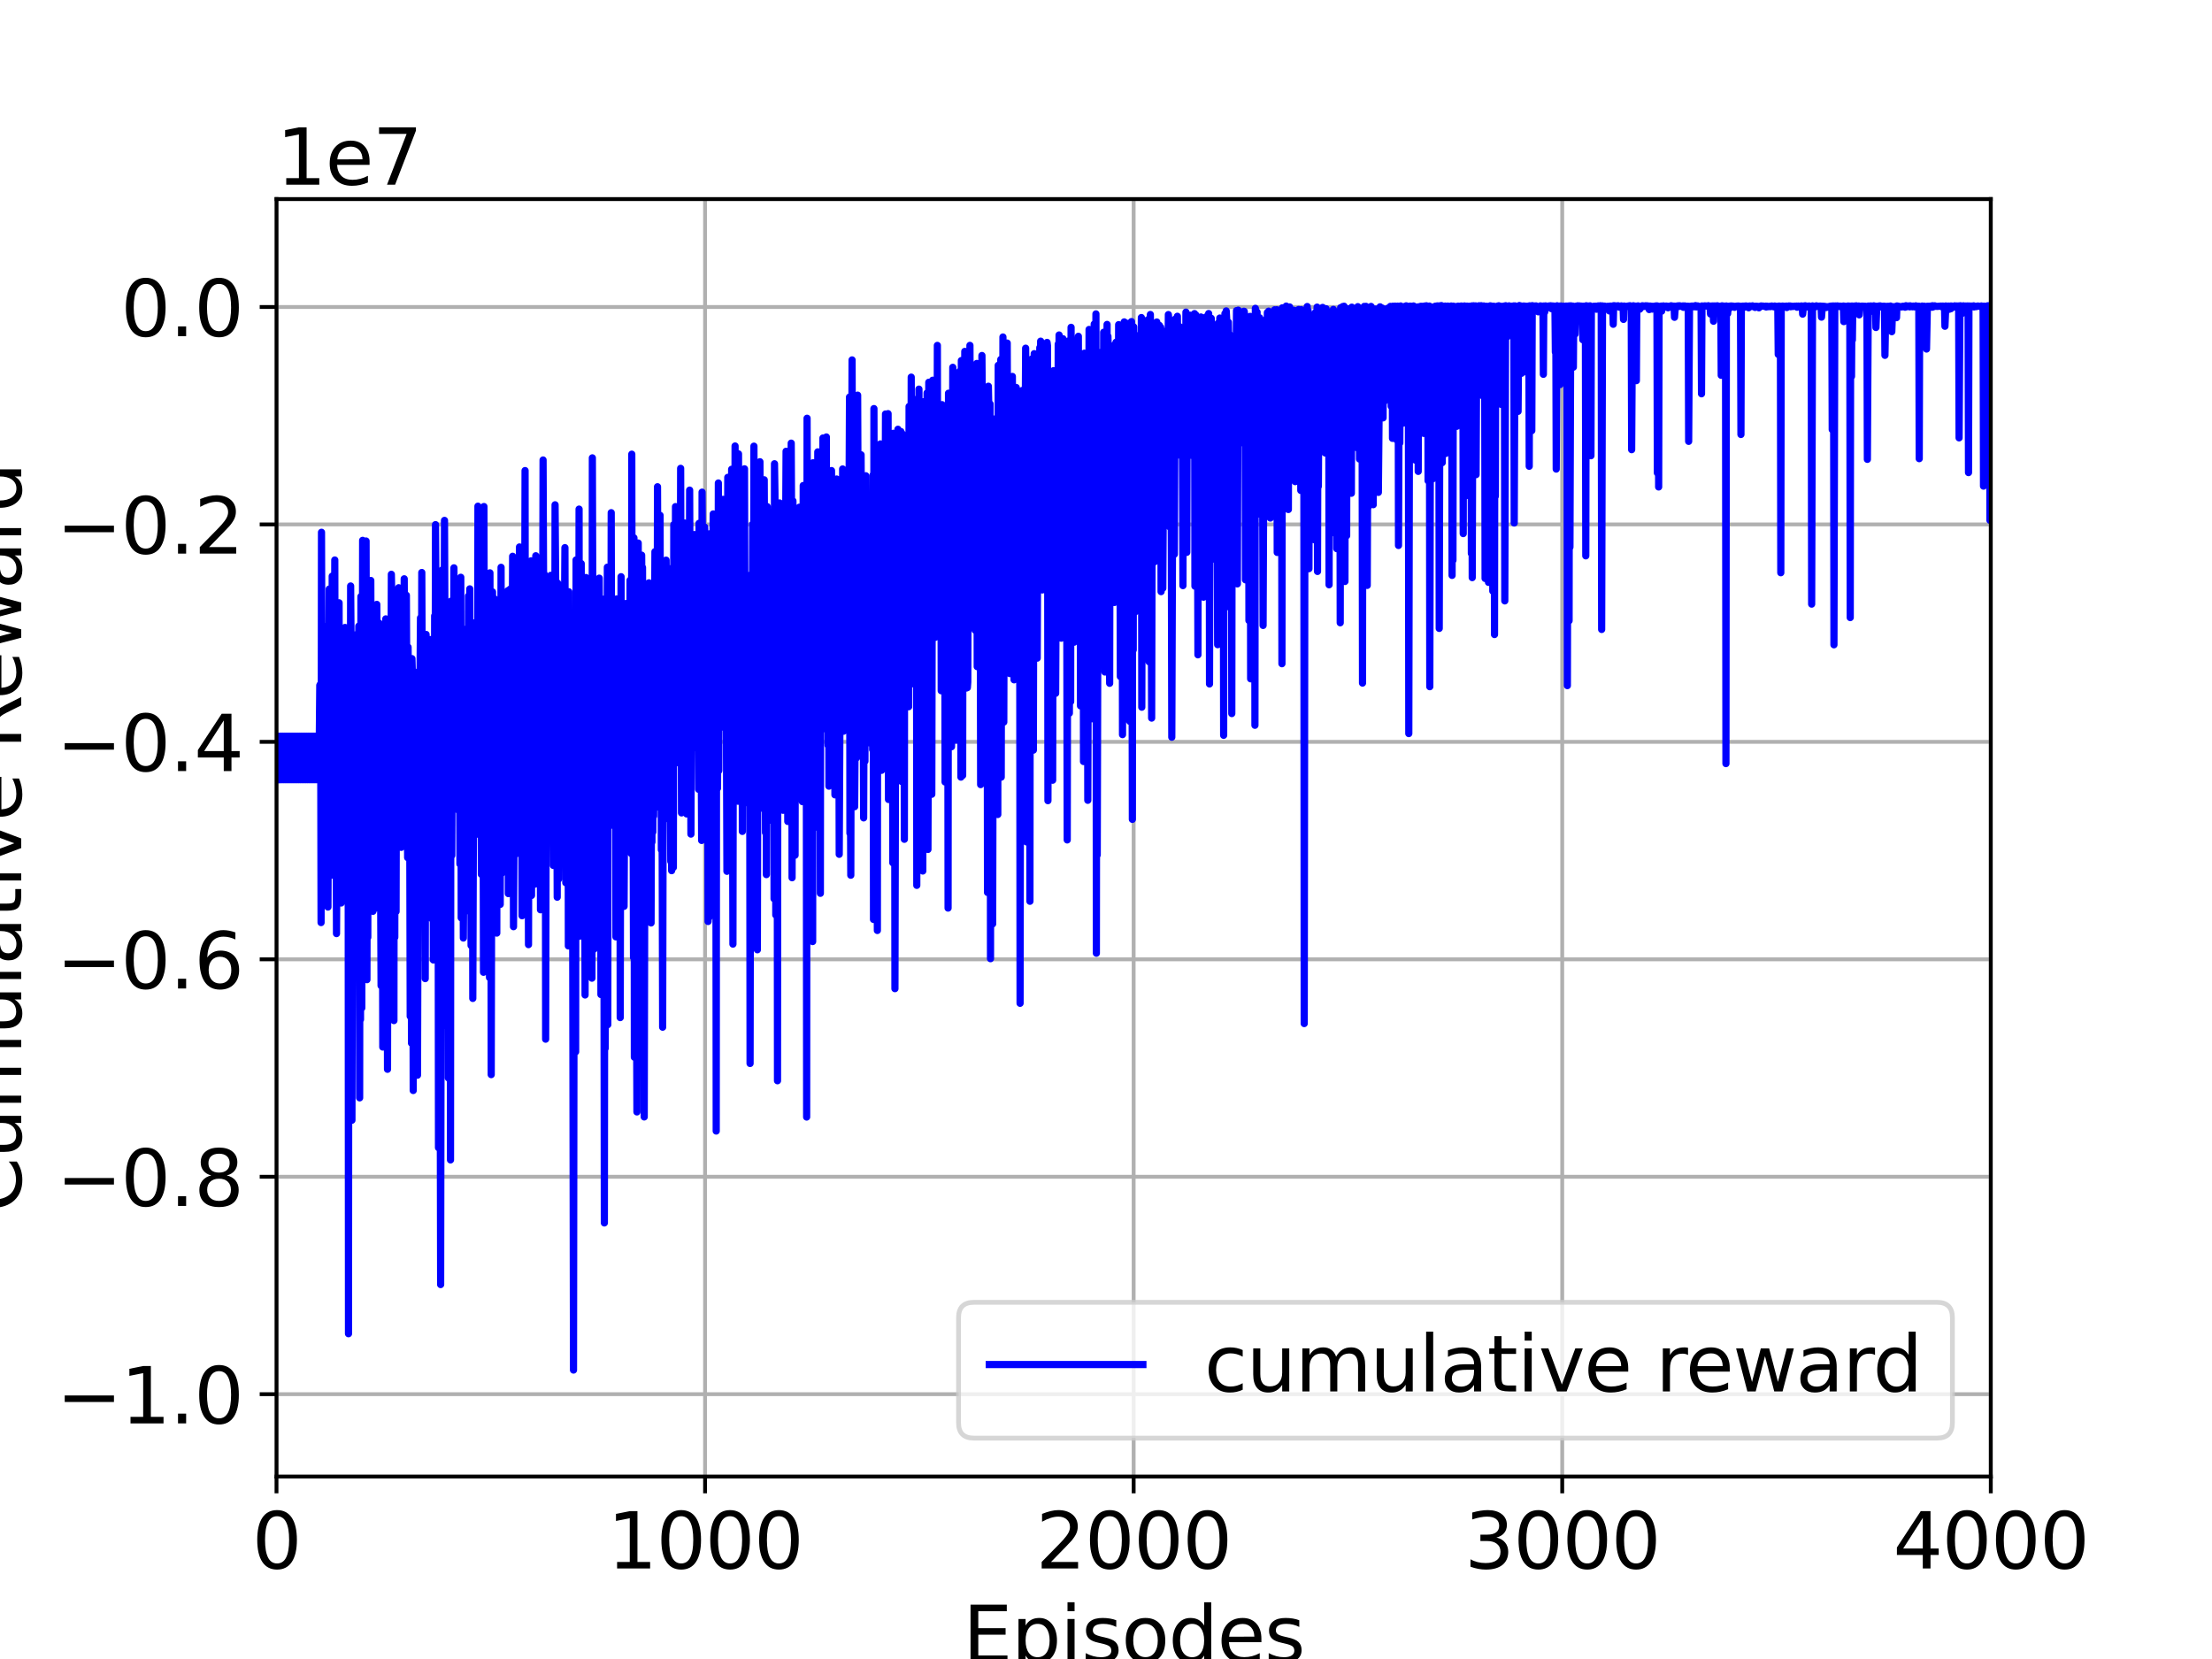 <?xml version="1.0" encoding="utf-8" standalone="no"?>
<!DOCTYPE svg PUBLIC "-//W3C//DTD SVG 1.1//EN"
  "http://www.w3.org/Graphics/SVG/1.1/DTD/svg11.dtd">
<svg height="345.6pt" version="1.1" viewBox="0 0 460.8 345.6" width="460.8pt" xmlns="http://www.w3.org/2000/svg" xmlns:xlink="http://www.w3.org/1999/xlink">
 <defs>
  <style type="text/css">*{stroke-linecap:butt;stroke-linejoin:round;}</style>
 </defs>
 <g id="figure_1">
  <g id="patch_1">
   <path d="M 0 345.6 
L 460.8 345.6 
L 460.8 0 
L 0 0 
z
" style="fill:#ffffff;"/>
  </g>
  <g id="axes_1">
   <g id="patch_2">
    <path d="M 57.6 307.584 
L 414.72 307.584 
L 414.72 41.472 
L 57.6 41.472 
z
" style="fill:#ffffff;"/>
   </g>
   <g id="matplotlib.axis_1">
    <g id="xtick_1">
     <g id="line2d_1">
      <path clip-path="url(#pa37d5b6171)" d="M 57.6 307.584 
L 57.6 41.472 
" style="fill:none;stroke:#b0b0b0;stroke-linecap:square;stroke-width:0.8;"/>
     </g>
     <g id="line2d_2">
      <defs>
       <path d="M 0 0 
L 0 3.5 
" id="m0287e7acab" style="stroke:#000000;stroke-width:0.8;"/>
      </defs>
      <g>
       <use style="stroke:#000000;stroke-width:0.8;" x="57.6" xlink:href="#m0287e7acab" y="307.584"/>
      </g>
     </g>
     <g id="text_1">
      <!-- 0 -->
      <g transform="translate(52.51 326.741)scale(0.16 -0.16)">
       <defs>
        <path d="M 2034 4250 
Q 1547 4250 1301 3770 
Q 1056 3291 1056 2328 
Q 1056 1369 1301 889 
Q 1547 409 2034 409 
Q 2525 409 2770 889 
Q 3016 1369 3016 2328 
Q 3016 3291 2770 3770 
Q 2525 4250 2034 4250 
z
M 2034 4750 
Q 2819 4750 3233 4129 
Q 3647 3509 3647 2328 
Q 3647 1150 3233 529 
Q 2819 -91 2034 -91 
Q 1250 -91 836 529 
Q 422 1150 422 2328 
Q 422 3509 836 4129 
Q 1250 4750 2034 4750 
z
" id="DejaVuSans-30" transform="scale(0.016)"/>
       </defs>
       <use xlink:href="#DejaVuSans-30"/>
      </g>
     </g>
    </g>
    <g id="xtick_2">
     <g id="line2d_3">
      <path clip-path="url(#pa37d5b6171)" d="M 146.88 307.584 
L 146.88 41.472 
" style="fill:none;stroke:#b0b0b0;stroke-linecap:square;stroke-width:0.8;"/>
     </g>
     <g id="line2d_4">
      <g>
       <use style="stroke:#000000;stroke-width:0.8;" x="146.88" xlink:href="#m0287e7acab" y="307.584"/>
      </g>
     </g>
     <g id="text_2">
      <!-- 1000 -->
      <g transform="translate(126.52 326.741)scale(0.16 -0.16)">
       <defs>
        <path d="M 794 531 
L 1825 531 
L 1825 4091 
L 703 3866 
L 703 4441 
L 1819 4666 
L 2450 4666 
L 2450 531 
L 3481 531 
L 3481 0 
L 794 0 
L 794 531 
z
" id="DejaVuSans-31" transform="scale(0.016)"/>
       </defs>
       <use xlink:href="#DejaVuSans-31"/>
       <use x="63.623" xlink:href="#DejaVuSans-30"/>
       <use x="127.246" xlink:href="#DejaVuSans-30"/>
       <use x="190.869" xlink:href="#DejaVuSans-30"/>
      </g>
     </g>
    </g>
    <g id="xtick_3">
     <g id="line2d_5">
      <path clip-path="url(#pa37d5b6171)" d="M 236.16 307.584 
L 236.16 41.472 
" style="fill:none;stroke:#b0b0b0;stroke-linecap:square;stroke-width:0.8;"/>
     </g>
     <g id="line2d_6">
      <g>
       <use style="stroke:#000000;stroke-width:0.8;" x="236.16" xlink:href="#m0287e7acab" y="307.584"/>
      </g>
     </g>
     <g id="text_3">
      <!-- 2000 -->
      <g transform="translate(215.8 326.741)scale(0.16 -0.16)">
       <defs>
        <path d="M 1228 531 
L 3431 531 
L 3431 0 
L 469 0 
L 469 531 
Q 828 903 1448 1529 
Q 2069 2156 2228 2338 
Q 2531 2678 2651 2914 
Q 2772 3150 2772 3378 
Q 2772 3750 2511 3984 
Q 2250 4219 1831 4219 
Q 1534 4219 1204 4116 
Q 875 4013 500 3803 
L 500 4441 
Q 881 4594 1212 4672 
Q 1544 4750 1819 4750 
Q 2544 4750 2975 4387 
Q 3406 4025 3406 3419 
Q 3406 3131 3298 2873 
Q 3191 2616 2906 2266 
Q 2828 2175 2409 1742 
Q 1991 1309 1228 531 
z
" id="DejaVuSans-32" transform="scale(0.016)"/>
       </defs>
       <use xlink:href="#DejaVuSans-32"/>
       <use x="63.623" xlink:href="#DejaVuSans-30"/>
       <use x="127.246" xlink:href="#DejaVuSans-30"/>
       <use x="190.869" xlink:href="#DejaVuSans-30"/>
      </g>
     </g>
    </g>
    <g id="xtick_4">
     <g id="line2d_7">
      <path clip-path="url(#pa37d5b6171)" d="M 325.44 307.584 
L 325.44 41.472 
" style="fill:none;stroke:#b0b0b0;stroke-linecap:square;stroke-width:0.8;"/>
     </g>
     <g id="line2d_8">
      <g>
       <use style="stroke:#000000;stroke-width:0.8;" x="325.44" xlink:href="#m0287e7acab" y="307.584"/>
      </g>
     </g>
     <g id="text_4">
      <!-- 3000 -->
      <g transform="translate(305.08 326.741)scale(0.16 -0.16)">
       <defs>
        <path d="M 2597 2516 
Q 3050 2419 3304 2112 
Q 3559 1806 3559 1356 
Q 3559 666 3084 287 
Q 2609 -91 1734 -91 
Q 1441 -91 1130 -33 
Q 819 25 488 141 
L 488 750 
Q 750 597 1062 519 
Q 1375 441 1716 441 
Q 2309 441 2620 675 
Q 2931 909 2931 1356 
Q 2931 1769 2642 2001 
Q 2353 2234 1838 2234 
L 1294 2234 
L 1294 2753 
L 1863 2753 
Q 2328 2753 2575 2939 
Q 2822 3125 2822 3475 
Q 2822 3834 2567 4026 
Q 2313 4219 1838 4219 
Q 1578 4219 1281 4162 
Q 984 4106 628 3988 
L 628 4550 
Q 988 4650 1302 4700 
Q 1616 4750 1894 4750 
Q 2613 4750 3031 4423 
Q 3450 4097 3450 3541 
Q 3450 3153 3228 2886 
Q 3006 2619 2597 2516 
z
" id="DejaVuSans-33" transform="scale(0.016)"/>
       </defs>
       <use xlink:href="#DejaVuSans-33"/>
       <use x="63.623" xlink:href="#DejaVuSans-30"/>
       <use x="127.246" xlink:href="#DejaVuSans-30"/>
       <use x="190.869" xlink:href="#DejaVuSans-30"/>
      </g>
     </g>
    </g>
    <g id="xtick_5">
     <g id="line2d_9">
      <path clip-path="url(#pa37d5b6171)" d="M 414.72 307.584 
L 414.72 41.472 
" style="fill:none;stroke:#b0b0b0;stroke-linecap:square;stroke-width:0.8;"/>
     </g>
     <g id="line2d_10">
      <g>
       <use style="stroke:#000000;stroke-width:0.8;" x="414.72" xlink:href="#m0287e7acab" y="307.584"/>
      </g>
     </g>
     <g id="text_5">
      <!-- 4000 -->
      <g transform="translate(394.36 326.741)scale(0.16 -0.16)">
       <defs>
        <path d="M 2419 4116 
L 825 1625 
L 2419 1625 
L 2419 4116 
z
M 2253 4666 
L 3047 4666 
L 3047 1625 
L 3713 1625 
L 3713 1100 
L 3047 1100 
L 3047 0 
L 2419 0 
L 2419 1100 
L 313 1100 
L 313 1709 
L 2253 4666 
z
" id="DejaVuSans-34" transform="scale(0.016)"/>
       </defs>
       <use xlink:href="#DejaVuSans-34"/>
       <use x="63.623" xlink:href="#DejaVuSans-30"/>
       <use x="127.246" xlink:href="#DejaVuSans-30"/>
       <use x="190.869" xlink:href="#DejaVuSans-30"/>
      </g>
     </g>
    </g>
    <g id="text_6">
     <!-- Episodes -->
     <g transform="translate(200.572 346.226)scale(0.16 -0.16)">
      <defs>
       <path d="M 628 4666 
L 3578 4666 
L 3578 4134 
L 1259 4134 
L 1259 2753 
L 3481 2753 
L 3481 2222 
L 1259 2222 
L 1259 531 
L 3634 531 
L 3634 0 
L 628 0 
L 628 4666 
z
" id="DejaVuSans-45" transform="scale(0.016)"/>
       <path d="M 1159 525 
L 1159 -1331 
L 581 -1331 
L 581 3500 
L 1159 3500 
L 1159 2969 
Q 1341 3281 1617 3432 
Q 1894 3584 2278 3584 
Q 2916 3584 3314 3078 
Q 3713 2572 3713 1747 
Q 3713 922 3314 415 
Q 2916 -91 2278 -91 
Q 1894 -91 1617 61 
Q 1341 213 1159 525 
z
M 3116 1747 
Q 3116 2381 2855 2742 
Q 2594 3103 2138 3103 
Q 1681 3103 1420 2742 
Q 1159 2381 1159 1747 
Q 1159 1113 1420 752 
Q 1681 391 2138 391 
Q 2594 391 2855 752 
Q 3116 1113 3116 1747 
z
" id="DejaVuSans-70" transform="scale(0.016)"/>
       <path d="M 603 3500 
L 1178 3500 
L 1178 0 
L 603 0 
L 603 3500 
z
M 603 4863 
L 1178 4863 
L 1178 4134 
L 603 4134 
L 603 4863 
z
" id="DejaVuSans-69" transform="scale(0.016)"/>
       <path d="M 2834 3397 
L 2834 2853 
Q 2591 2978 2328 3040 
Q 2066 3103 1784 3103 
Q 1356 3103 1142 2972 
Q 928 2841 928 2578 
Q 928 2378 1081 2264 
Q 1234 2150 1697 2047 
L 1894 2003 
Q 2506 1872 2764 1633 
Q 3022 1394 3022 966 
Q 3022 478 2636 193 
Q 2250 -91 1575 -91 
Q 1294 -91 989 -36 
Q 684 19 347 128 
L 347 722 
Q 666 556 975 473 
Q 1284 391 1588 391 
Q 1994 391 2212 530 
Q 2431 669 2431 922 
Q 2431 1156 2273 1281 
Q 2116 1406 1581 1522 
L 1381 1569 
Q 847 1681 609 1914 
Q 372 2147 372 2553 
Q 372 3047 722 3315 
Q 1072 3584 1716 3584 
Q 2034 3584 2315 3537 
Q 2597 3491 2834 3397 
z
" id="DejaVuSans-73" transform="scale(0.016)"/>
       <path d="M 1959 3097 
Q 1497 3097 1228 2736 
Q 959 2375 959 1747 
Q 959 1119 1226 758 
Q 1494 397 1959 397 
Q 2419 397 2687 759 
Q 2956 1122 2956 1747 
Q 2956 2369 2687 2733 
Q 2419 3097 1959 3097 
z
M 1959 3584 
Q 2709 3584 3137 3096 
Q 3566 2609 3566 1747 
Q 3566 888 3137 398 
Q 2709 -91 1959 -91 
Q 1206 -91 779 398 
Q 353 888 353 1747 
Q 353 2609 779 3096 
Q 1206 3584 1959 3584 
z
" id="DejaVuSans-6f" transform="scale(0.016)"/>
       <path d="M 2906 2969 
L 2906 4863 
L 3481 4863 
L 3481 0 
L 2906 0 
L 2906 525 
Q 2725 213 2448 61 
Q 2172 -91 1784 -91 
Q 1150 -91 751 415 
Q 353 922 353 1747 
Q 353 2572 751 3078 
Q 1150 3584 1784 3584 
Q 2172 3584 2448 3432 
Q 2725 3281 2906 2969 
z
M 947 1747 
Q 947 1113 1208 752 
Q 1469 391 1925 391 
Q 2381 391 2643 752 
Q 2906 1113 2906 1747 
Q 2906 2381 2643 2742 
Q 2381 3103 1925 3103 
Q 1469 3103 1208 2742 
Q 947 2381 947 1747 
z
" id="DejaVuSans-64" transform="scale(0.016)"/>
       <path d="M 3597 1894 
L 3597 1613 
L 953 1613 
Q 991 1019 1311 708 
Q 1631 397 2203 397 
Q 2534 397 2845 478 
Q 3156 559 3463 722 
L 3463 178 
Q 3153 47 2828 -22 
Q 2503 -91 2169 -91 
Q 1331 -91 842 396 
Q 353 884 353 1716 
Q 353 2575 817 3079 
Q 1281 3584 2069 3584 
Q 2775 3584 3186 3129 
Q 3597 2675 3597 1894 
z
M 3022 2063 
Q 3016 2534 2758 2815 
Q 2500 3097 2075 3097 
Q 1594 3097 1305 2825 
Q 1016 2553 972 2059 
L 3022 2063 
z
" id="DejaVuSans-65" transform="scale(0.016)"/>
      </defs>
      <use xlink:href="#DejaVuSans-45"/>
      <use x="63.184" xlink:href="#DejaVuSans-70"/>
      <use x="126.66" xlink:href="#DejaVuSans-69"/>
      <use x="154.443" xlink:href="#DejaVuSans-73"/>
      <use x="206.543" xlink:href="#DejaVuSans-6f"/>
      <use x="267.725" xlink:href="#DejaVuSans-64"/>
      <use x="331.201" xlink:href="#DejaVuSans-65"/>
      <use x="392.725" xlink:href="#DejaVuSans-73"/>
     </g>
    </g>
   </g>
   <g id="matplotlib.axis_2">
    <g id="ytick_1">
     <g id="line2d_11">
      <path clip-path="url(#pa37d5b6171)" d="M 57.6 290.437 
L 414.72 290.437 
" style="fill:none;stroke:#b0b0b0;stroke-linecap:square;stroke-width:0.8;"/>
     </g>
     <g id="line2d_12">
      <defs>
       <path d="M 0 0 
L -3.5 0 
" id="m91a530a1fb" style="stroke:#000000;stroke-width:0.8;"/>
      </defs>
      <g>
       <use style="stroke:#000000;stroke-width:0.8;" x="57.6" xlink:href="#m91a530a1fb" y="290.437"/>
      </g>
     </g>
     <g id="text_7">
      <!-- −1.0 -->
      <g transform="translate(11.748 296.516)scale(0.16 -0.16)">
       <defs>
        <path d="M 678 2272 
L 4684 2272 
L 4684 1741 
L 678 1741 
L 678 2272 
z
" id="DejaVuSans-2212" transform="scale(0.016)"/>
        <path d="M 684 794 
L 1344 794 
L 1344 0 
L 684 0 
L 684 794 
z
" id="DejaVuSans-2e" transform="scale(0.016)"/>
       </defs>
       <use xlink:href="#DejaVuSans-2212"/>
       <use x="83.789" xlink:href="#DejaVuSans-31"/>
       <use x="147.412" xlink:href="#DejaVuSans-2e"/>
       <use x="179.199" xlink:href="#DejaVuSans-30"/>
      </g>
     </g>
    </g>
    <g id="ytick_2">
     <g id="line2d_13">
      <path clip-path="url(#pa37d5b6171)" d="M 57.6 245.14 
L 414.72 245.14 
" style="fill:none;stroke:#b0b0b0;stroke-linecap:square;stroke-width:0.8;"/>
     </g>
     <g id="line2d_14">
      <g>
       <use style="stroke:#000000;stroke-width:0.8;" x="57.6" xlink:href="#m91a530a1fb" y="245.14"/>
      </g>
     </g>
     <g id="text_8">
      <!-- −0.8 -->
      <g transform="translate(11.748 251.219)scale(0.16 -0.16)">
       <defs>
        <path d="M 2034 2216 
Q 1584 2216 1326 1975 
Q 1069 1734 1069 1313 
Q 1069 891 1326 650 
Q 1584 409 2034 409 
Q 2484 409 2743 651 
Q 3003 894 3003 1313 
Q 3003 1734 2745 1975 
Q 2488 2216 2034 2216 
z
M 1403 2484 
Q 997 2584 770 2862 
Q 544 3141 544 3541 
Q 544 4100 942 4425 
Q 1341 4750 2034 4750 
Q 2731 4750 3128 4425 
Q 3525 4100 3525 3541 
Q 3525 3141 3298 2862 
Q 3072 2584 2669 2484 
Q 3125 2378 3379 2068 
Q 3634 1759 3634 1313 
Q 3634 634 3220 271 
Q 2806 -91 2034 -91 
Q 1263 -91 848 271 
Q 434 634 434 1313 
Q 434 1759 690 2068 
Q 947 2378 1403 2484 
z
M 1172 3481 
Q 1172 3119 1398 2916 
Q 1625 2713 2034 2713 
Q 2441 2713 2670 2916 
Q 2900 3119 2900 3481 
Q 2900 3844 2670 4047 
Q 2441 4250 2034 4250 
Q 1625 4250 1398 4047 
Q 1172 3844 1172 3481 
z
" id="DejaVuSans-38" transform="scale(0.016)"/>
       </defs>
       <use xlink:href="#DejaVuSans-2212"/>
       <use x="83.789" xlink:href="#DejaVuSans-30"/>
       <use x="147.412" xlink:href="#DejaVuSans-2e"/>
       <use x="179.199" xlink:href="#DejaVuSans-38"/>
      </g>
     </g>
    </g>
    <g id="ytick_3">
     <g id="line2d_15">
      <path clip-path="url(#pa37d5b6171)" d="M 57.6 199.843 
L 414.72 199.843 
" style="fill:none;stroke:#b0b0b0;stroke-linecap:square;stroke-width:0.8;"/>
     </g>
     <g id="line2d_16">
      <g>
       <use style="stroke:#000000;stroke-width:0.8;" x="57.6" xlink:href="#m91a530a1fb" y="199.843"/>
      </g>
     </g>
     <g id="text_9">
      <!-- −0.6 -->
      <g transform="translate(11.748 205.921)scale(0.16 -0.16)">
       <defs>
        <path d="M 2113 2584 
Q 1688 2584 1439 2293 
Q 1191 2003 1191 1497 
Q 1191 994 1439 701 
Q 1688 409 2113 409 
Q 2538 409 2786 701 
Q 3034 994 3034 1497 
Q 3034 2003 2786 2293 
Q 2538 2584 2113 2584 
z
M 3366 4563 
L 3366 3988 
Q 3128 4100 2886 4159 
Q 2644 4219 2406 4219 
Q 1781 4219 1451 3797 
Q 1122 3375 1075 2522 
Q 1259 2794 1537 2939 
Q 1816 3084 2150 3084 
Q 2853 3084 3261 2657 
Q 3669 2231 3669 1497 
Q 3669 778 3244 343 
Q 2819 -91 2113 -91 
Q 1303 -91 875 529 
Q 447 1150 447 2328 
Q 447 3434 972 4092 
Q 1497 4750 2381 4750 
Q 2619 4750 2861 4703 
Q 3103 4656 3366 4563 
z
" id="DejaVuSans-36" transform="scale(0.016)"/>
       </defs>
       <use xlink:href="#DejaVuSans-2212"/>
       <use x="83.789" xlink:href="#DejaVuSans-30"/>
       <use x="147.412" xlink:href="#DejaVuSans-2e"/>
       <use x="179.199" xlink:href="#DejaVuSans-36"/>
      </g>
     </g>
    </g>
    <g id="ytick_4">
     <g id="line2d_17">
      <path clip-path="url(#pa37d5b6171)" d="M 57.6 154.545 
L 414.72 154.545 
" style="fill:none;stroke:#b0b0b0;stroke-linecap:square;stroke-width:0.8;"/>
     </g>
     <g id="line2d_18">
      <g>
       <use style="stroke:#000000;stroke-width:0.8;" x="57.6" xlink:href="#m91a530a1fb" y="154.545"/>
      </g>
     </g>
     <g id="text_10">
      <!-- −0.4 -->
      <g transform="translate(11.748 160.624)scale(0.16 -0.16)">
       <use xlink:href="#DejaVuSans-2212"/>
       <use x="83.789" xlink:href="#DejaVuSans-30"/>
       <use x="147.412" xlink:href="#DejaVuSans-2e"/>
       <use x="179.199" xlink:href="#DejaVuSans-34"/>
      </g>
     </g>
    </g>
    <g id="ytick_5">
     <g id="line2d_19">
      <path clip-path="url(#pa37d5b6171)" d="M 57.6 109.248 
L 414.72 109.248 
" style="fill:none;stroke:#b0b0b0;stroke-linecap:square;stroke-width:0.8;"/>
     </g>
     <g id="line2d_20">
      <g>
       <use style="stroke:#000000;stroke-width:0.8;" x="57.6" xlink:href="#m91a530a1fb" y="109.248"/>
      </g>
     </g>
     <g id="text_11">
      <!-- −0.2 -->
      <g transform="translate(11.748 115.327)scale(0.16 -0.16)">
       <use xlink:href="#DejaVuSans-2212"/>
       <use x="83.789" xlink:href="#DejaVuSans-30"/>
       <use x="147.412" xlink:href="#DejaVuSans-2e"/>
       <use x="179.199" xlink:href="#DejaVuSans-32"/>
      </g>
     </g>
    </g>
    <g id="ytick_6">
     <g id="line2d_21">
      <path clip-path="url(#pa37d5b6171)" d="M 57.6 63.951 
L 414.72 63.951 
" style="fill:none;stroke:#b0b0b0;stroke-linecap:square;stroke-width:0.8;"/>
     </g>
     <g id="line2d_22">
      <g>
       <use style="stroke:#000000;stroke-width:0.8;" x="57.6" xlink:href="#m91a530a1fb" y="63.951"/>
      </g>
     </g>
     <g id="text_12">
      <!-- 0.0 -->
      <g transform="translate(25.155 70.029)scale(0.16 -0.16)">
       <use xlink:href="#DejaVuSans-30"/>
       <use x="63.623" xlink:href="#DejaVuSans-2e"/>
       <use x="95.41" xlink:href="#DejaVuSans-30"/>
      </g>
     </g>
    </g>
    <g id="text_13">
     <!-- Cumulative Reward -->
     <g transform="translate(4.42 252.524)rotate(-90)scale(0.16 -0.16)">
      <defs>
       <path d="M 4122 4306 
L 4122 3641 
Q 3803 3938 3442 4084 
Q 3081 4231 2675 4231 
Q 1875 4231 1450 3742 
Q 1025 3253 1025 2328 
Q 1025 1406 1450 917 
Q 1875 428 2675 428 
Q 3081 428 3442 575 
Q 3803 722 4122 1019 
L 4122 359 
Q 3791 134 3420 21 
Q 3050 -91 2638 -91 
Q 1578 -91 968 557 
Q 359 1206 359 2328 
Q 359 3453 968 4101 
Q 1578 4750 2638 4750 
Q 3056 4750 3426 4639 
Q 3797 4528 4122 4306 
z
" id="DejaVuSans-43" transform="scale(0.016)"/>
       <path d="M 544 1381 
L 544 3500 
L 1119 3500 
L 1119 1403 
Q 1119 906 1312 657 
Q 1506 409 1894 409 
Q 2359 409 2629 706 
Q 2900 1003 2900 1516 
L 2900 3500 
L 3475 3500 
L 3475 0 
L 2900 0 
L 2900 538 
Q 2691 219 2414 64 
Q 2138 -91 1772 -91 
Q 1169 -91 856 284 
Q 544 659 544 1381 
z
M 1991 3584 
L 1991 3584 
z
" id="DejaVuSans-75" transform="scale(0.016)"/>
       <path d="M 3328 2828 
Q 3544 3216 3844 3400 
Q 4144 3584 4550 3584 
Q 5097 3584 5394 3201 
Q 5691 2819 5691 2113 
L 5691 0 
L 5113 0 
L 5113 2094 
Q 5113 2597 4934 2840 
Q 4756 3084 4391 3084 
Q 3944 3084 3684 2787 
Q 3425 2491 3425 1978 
L 3425 0 
L 2847 0 
L 2847 2094 
Q 2847 2600 2669 2842 
Q 2491 3084 2119 3084 
Q 1678 3084 1418 2786 
Q 1159 2488 1159 1978 
L 1159 0 
L 581 0 
L 581 3500 
L 1159 3500 
L 1159 2956 
Q 1356 3278 1631 3431 
Q 1906 3584 2284 3584 
Q 2666 3584 2933 3390 
Q 3200 3197 3328 2828 
z
" id="DejaVuSans-6d" transform="scale(0.016)"/>
       <path d="M 603 4863 
L 1178 4863 
L 1178 0 
L 603 0 
L 603 4863 
z
" id="DejaVuSans-6c" transform="scale(0.016)"/>
       <path d="M 2194 1759 
Q 1497 1759 1228 1600 
Q 959 1441 959 1056 
Q 959 750 1161 570 
Q 1363 391 1709 391 
Q 2188 391 2477 730 
Q 2766 1069 2766 1631 
L 2766 1759 
L 2194 1759 
z
M 3341 1997 
L 3341 0 
L 2766 0 
L 2766 531 
Q 2569 213 2275 61 
Q 1981 -91 1556 -91 
Q 1019 -91 701 211 
Q 384 513 384 1019 
Q 384 1609 779 1909 
Q 1175 2209 1959 2209 
L 2766 2209 
L 2766 2266 
Q 2766 2663 2505 2880 
Q 2244 3097 1772 3097 
Q 1472 3097 1187 3025 
Q 903 2953 641 2809 
L 641 3341 
Q 956 3463 1253 3523 
Q 1550 3584 1831 3584 
Q 2591 3584 2966 3190 
Q 3341 2797 3341 1997 
z
" id="DejaVuSans-61" transform="scale(0.016)"/>
       <path d="M 1172 4494 
L 1172 3500 
L 2356 3500 
L 2356 3053 
L 1172 3053 
L 1172 1153 
Q 1172 725 1289 603 
Q 1406 481 1766 481 
L 2356 481 
L 2356 0 
L 1766 0 
Q 1100 0 847 248 
Q 594 497 594 1153 
L 594 3053 
L 172 3053 
L 172 3500 
L 594 3500 
L 594 4494 
L 1172 4494 
z
" id="DejaVuSans-74" transform="scale(0.016)"/>
       <path d="M 191 3500 
L 800 3500 
L 1894 563 
L 2988 3500 
L 3597 3500 
L 2284 0 
L 1503 0 
L 191 3500 
z
" id="DejaVuSans-76" transform="scale(0.016)"/>
       <path id="DejaVuSans-20" transform="scale(0.016)"/>
       <path d="M 2841 2188 
Q 3044 2119 3236 1894 
Q 3428 1669 3622 1275 
L 4263 0 
L 3584 0 
L 2988 1197 
Q 2756 1666 2539 1819 
Q 2322 1972 1947 1972 
L 1259 1972 
L 1259 0 
L 628 0 
L 628 4666 
L 2053 4666 
Q 2853 4666 3247 4331 
Q 3641 3997 3641 3322 
Q 3641 2881 3436 2590 
Q 3231 2300 2841 2188 
z
M 1259 4147 
L 1259 2491 
L 2053 2491 
Q 2509 2491 2742 2702 
Q 2975 2913 2975 3322 
Q 2975 3731 2742 3939 
Q 2509 4147 2053 4147 
L 1259 4147 
z
" id="DejaVuSans-52" transform="scale(0.016)"/>
       <path d="M 269 3500 
L 844 3500 
L 1563 769 
L 2278 3500 
L 2956 3500 
L 3675 769 
L 4391 3500 
L 4966 3500 
L 4050 0 
L 3372 0 
L 2619 2869 
L 1863 0 
L 1184 0 
L 269 3500 
z
" id="DejaVuSans-77" transform="scale(0.016)"/>
       <path d="M 2631 2963 
Q 2534 3019 2420 3045 
Q 2306 3072 2169 3072 
Q 1681 3072 1420 2755 
Q 1159 2438 1159 1844 
L 1159 0 
L 581 0 
L 581 3500 
L 1159 3500 
L 1159 2956 
Q 1341 3275 1631 3429 
Q 1922 3584 2338 3584 
Q 2397 3584 2469 3576 
Q 2541 3569 2628 3553 
L 2631 2963 
z
" id="DejaVuSans-72" transform="scale(0.016)"/>
      </defs>
      <use xlink:href="#DejaVuSans-43"/>
      <use x="69.824" xlink:href="#DejaVuSans-75"/>
      <use x="133.203" xlink:href="#DejaVuSans-6d"/>
      <use x="230.615" xlink:href="#DejaVuSans-75"/>
      <use x="293.994" xlink:href="#DejaVuSans-6c"/>
      <use x="321.777" xlink:href="#DejaVuSans-61"/>
      <use x="383.057" xlink:href="#DejaVuSans-74"/>
      <use x="422.266" xlink:href="#DejaVuSans-69"/>
      <use x="450.049" xlink:href="#DejaVuSans-76"/>
      <use x="509.229" xlink:href="#DejaVuSans-65"/>
      <use x="570.752" xlink:href="#DejaVuSans-20"/>
      <use x="602.539" xlink:href="#DejaVuSans-52"/>
      <use x="667.521" xlink:href="#DejaVuSans-65"/>
      <use x="729.045" xlink:href="#DejaVuSans-77"/>
      <use x="810.832" xlink:href="#DejaVuSans-61"/>
      <use x="872.111" xlink:href="#DejaVuSans-72"/>
      <use x="911.475" xlink:href="#DejaVuSans-64"/>
     </g>
    </g>
    <g id="text_14">
     <!-- 1e7 -->
     <g transform="translate(57.6 38.472)scale(0.16 -0.16)">
      <defs>
       <path d="M 525 4666 
L 3525 4666 
L 3525 4397 
L 1831 0 
L 1172 0 
L 2766 4134 
L 525 4134 
L 525 4666 
z
" id="DejaVuSans-37" transform="scale(0.016)"/>
      </defs>
      <use xlink:href="#DejaVuSans-31"/>
      <use x="63.623" xlink:href="#DejaVuSans-65"/>
      <use x="125.146" xlink:href="#DejaVuSans-37"/>
     </g>
    </g>
   </g>
   <g id="line2d_23">
    <path clip-path="url(#pa37d5b6171)" d="M 57.6 162.429 
L 57.779 153.358 
L 57.957 162.429 
L 58.136 153.358 
L 58.314 162.429 
L 58.493 153.358 
L 58.671 162.429 
L 58.85 153.358 
L 59.028 162.429 
L 59.207 153.358 
L 59.386 162.429 
L 59.564 153.358 
L 59.743 162.429 
L 59.921 153.358 
L 60.1 162.429 
L 60.278 153.358 
L 60.457 162.429 
L 60.636 153.358 
L 60.814 162.429 
L 60.993 153.358 
L 61.171 162.429 
L 61.35 153.358 
L 61.528 162.429 
L 61.707 153.358 
L 61.885 162.429 
L 62.064 153.358 
L 62.243 162.429 
L 62.421 153.358 
L 62.6 162.429 
L 62.778 153.358 
L 62.957 162.429 
L 63.135 153.358 
L 63.314 162.429 
L 63.492 153.358 
L 63.671 162.429 
L 63.85 153.358 
L 64.028 162.429 
L 64.207 153.358 
L 64.385 162.429 
L 64.564 153.358 
L 64.742 162.429 
L 64.921 153.358 
L 65.1 162.429 
L 65.278 153.358 
L 65.457 162.429 
L 65.635 153.358 
L 65.814 162.429 
L 65.992 153.358 
L 66.171 162.429 
L 66.349 153.358 
L 66.439 162.211 
L 66.617 142.757 
L 66.707 142.588 
L 66.796 145.528 
L 66.885 192.191 
L 66.974 110.882 
L 67.153 173.541 
L 67.242 183.936 
L 67.332 163.125 
L 67.51 175.144 
L 67.867 161.518 
L 67.956 157.661 
L 68.135 130.439 
L 68.314 188.955 
L 68.581 122.716 
L 68.671 157.314 
L 68.76 129.376 
L 68.849 160.757 
L 68.939 157.8 
L 69.028 143.104 
L 69.117 182.318 
L 69.206 120.02 
L 69.296 169.035 
L 69.474 137.838 
L 69.564 156.964 
L 69.653 148.321 
L 69.742 116.656 
L 69.831 161.551 
L 69.921 136.751 
L 70.099 194.485 
L 70.278 163.573 
L 70.367 156.786 
L 70.546 185.651 
L 70.635 125.572 
L 70.724 174.514 
L 70.813 165.486 
L 70.903 153.371 
L 70.992 155.163 
L 71.081 188.114 
L 71.171 183.926 
L 71.26 149.57 
L 71.349 150.939 
L 71.438 131.427 
L 71.528 152.256 
L 71.617 141.134 
L 71.706 160.204 
L 71.885 130.711 
L 71.974 160.958 
L 72.063 156.583 
L 72.242 170.642 
L 72.331 147.224 
L 72.42 161.779 
L 72.51 137.54 
L 72.599 277.841 
L 72.688 145.146 
L 72.778 151.401 
L 72.867 131.108 
L 72.956 170.785 
L 73.045 122.068 
L 73.224 146.464 
L 73.313 233.367 
L 73.492 149.87 
L 73.581 202.543 
L 73.76 136.792 
L 74.028 161.305 
L 74.117 132.244 
L 74.206 133.052 
L 74.295 166.145 
L 74.385 156.56 
L 74.474 169.122 
L 74.563 140.108 
L 74.652 149.78 
L 74.742 130.433 
L 74.92 228.704 
L 75.01 150.508 
L 75.099 212.375 
L 75.188 124.264 
L 75.277 140.216 
L 75.367 209.982 
L 75.545 112.567 
L 75.724 156.374 
L 75.813 164.51 
L 75.902 149.974 
L 75.992 178.796 
L 76.26 112.705 
L 76.438 204.084 
L 76.527 162.582 
L 76.617 195.26 
L 76.706 138.791 
L 76.795 181.36 
L 76.974 134.644 
L 77.063 166.282 
L 77.242 120.917 
L 77.331 147.565 
L 77.42 138.88 
L 77.599 174.642 
L 77.688 189.844 
L 77.867 132.591 
L 77.956 137.352 
L 78.045 134.514 
L 78.224 189.193 
L 78.492 125.904 
L 78.581 141.143 
L 78.67 136.096 
L 78.759 175.077 
L 78.849 171.884 
L 78.938 129.765 
L 79.027 169.987 
L 79.116 146.597 
L 79.384 205.334 
L 79.563 134.802 
L 79.741 218.121 
L 79.831 197.776 
L 79.92 153.758 
L 80.009 216.558 
L 80.099 150.054 
L 80.188 152.939 
L 80.366 128.924 
L 80.456 135.427 
L 80.545 130.421 
L 80.724 222.749 
L 80.902 137.651 
L 80.991 175.119 
L 81.081 170.803 
L 81.17 137.663 
L 81.259 137.8 
L 81.348 139.565 
L 81.438 145.63 
L 81.527 119.636 
L 81.616 124.636 
L 81.706 139.843 
L 81.795 178.84 
L 81.884 173.747 
L 82.063 212.606 
L 82.152 137.063 
L 82.241 195.248 
L 82.331 130.856 
L 82.42 148.211 
L 82.509 189.893 
L 82.598 151.839 
L 82.777 175.379 
L 82.866 168.858 
L 82.956 173.953 
L 83.045 122.437 
L 83.134 126.623 
L 83.223 170.235 
L 83.313 169.176 
L 83.491 130.462 
L 83.58 176.522 
L 83.67 175.551 
L 83.759 169.466 
L 84.027 127.193 
L 84.116 157.28 
L 84.205 120.573 
L 84.384 156.206 
L 84.652 124.003 
L 84.83 162.069 
L 84.92 178.651 
L 85.009 134.809 
L 85.098 143.614 
L 85.188 172.223 
L 85.277 139.466 
L 85.455 211.717 
L 85.634 161.711 
L 85.723 217.304 
L 85.812 137.2 
L 85.902 140.288 
L 86.08 227.171 
L 86.17 145.475 
L 86.259 164.899 
L 86.348 215.992 
L 86.437 140.61 
L 86.527 157.551 
L 86.616 165.262 
L 86.705 140.067 
L 86.795 146.33 
L 86.973 223.982 
L 87.152 163.891 
L 87.33 144.709 
L 87.42 150.201 
L 87.598 128.72 
L 87.777 166.102 
L 87.866 119.26 
L 88.134 184.474 
L 88.312 165.446 
L 88.402 158.389 
L 88.491 136.851 
L 88.58 203.864 
L 88.759 132.162 
L 88.848 176.841 
L 89.027 146.22 
L 89.205 187.13 
L 89.294 133.755 
L 89.384 175.581 
L 89.652 133.231 
L 89.919 191.36 
L 90.098 135.452 
L 90.187 145.483 
L 90.276 199.981 
L 90.366 174.332 
L 90.455 181.591 
L 90.544 128.289 
L 90.634 157.797 
L 90.723 109.294 
L 90.812 122.881 
L 90.901 176.81 
L 90.991 164.156 
L 91.08 140.839 
L 91.169 147.344 
L 91.259 167.16 
L 91.348 239.083 
L 91.437 185.455 
L 91.526 187.603 
L 91.616 176.588 
L 91.794 267.599 
L 91.973 152.307 
L 92.062 187.16 
L 92.151 118.708 
L 92.33 169.673 
L 92.419 122.4 
L 92.508 136.367 
L 92.598 108.407 
L 92.776 152.476 
L 92.955 140.732 
L 93.044 148.164 
L 93.133 213.814 
L 93.312 158.125 
L 93.401 224.557 
L 93.491 162.532 
L 93.58 165.467 
L 93.669 143.986 
L 93.758 145.98 
L 93.848 241.632 
L 93.937 125.246 
L 94.026 141.584 
L 94.116 178.207 
L 94.294 125.273 
L 94.383 158.321 
L 94.562 118.287 
L 94.651 144.062 
L 94.74 131.186 
L 94.83 163.402 
L 95.008 140.16 
L 95.098 164.081 
L 95.187 142.784 
L 95.276 165.97 
L 95.365 137.963 
L 95.455 144.795 
L 95.544 168.85 
L 95.633 130.377 
L 95.812 179.981 
L 95.901 166.464 
L 95.99 120.256 
L 96.08 191.206 
L 96.169 183.405 
L 96.258 147.315 
L 96.348 153.877 
L 96.526 195.41 
L 96.794 156.248 
L 96.883 155.253 
L 97.151 131.017 
L 97.24 157.15 
L 97.33 145.845 
L 97.419 189.718 
L 97.597 124.154 
L 97.776 135.818 
L 97.865 122.672 
L 97.955 188.469 
L 98.044 153.538 
L 98.133 196.965 
L 98.222 132.297 
L 98.312 177.639 
L 98.401 140.639 
L 98.49 207.991 
L 98.669 158.251 
L 98.758 149.906 
L 98.847 129.749 
L 98.937 169.335 
L 99.026 147.084 
L 99.204 169.978 
L 99.294 145.358 
L 99.383 169.197 
L 99.472 166.988 
L 99.562 105.449 
L 99.74 173.838 
L 99.829 159.289 
L 100.008 127.574 
L 100.097 167.071 
L 100.187 149.863 
L 100.276 182.144 
L 100.365 133.004 
L 100.454 175.481 
L 100.544 130.422 
L 100.722 202.543 
L 100.812 105.52 
L 100.99 188.931 
L 101.079 123.973 
L 101.169 197.46 
L 101.258 120.515 
L 101.347 124.582 
L 101.436 138.206 
L 101.526 127.022 
L 101.615 165.907 
L 101.883 127.3 
L 101.972 203.645 
L 102.061 119.331 
L 102.151 154.041 
L 102.24 140.072 
L 102.329 223.862 
L 102.508 143.539 
L 102.597 123.292 
L 102.776 162.496 
L 102.865 137.204 
L 102.954 139.082 
L 103.044 124.767 
L 103.133 172.452 
L 103.222 163.158 
L 103.311 140.97 
L 103.401 146.477 
L 103.49 194.381 
L 103.579 130.618 
L 103.668 156.983 
L 103.936 130.638 
L 104.026 165.61 
L 104.115 164.3 
L 104.204 188.403 
L 104.383 118.18 
L 104.472 181.974 
L 104.74 132.438 
L 104.829 169.402 
L 105.008 142.714 
L 105.097 140.961 
L 105.186 165.746 
L 105.276 138.844 
L 105.365 154.507 
L 105.454 154.447 
L 105.543 152.206 
L 105.633 159.324 
L 105.722 180.584 
L 105.811 123.037 
L 105.9 186.159 
L 106.168 129.699 
L 106.258 122.736 
L 106.347 132.299 
L 106.525 167.227 
L 106.793 115.885 
L 106.972 193.045 
L 107.061 176.734 
L 107.24 126.191 
L 107.329 178.025 
L 107.418 167.704 
L 107.508 160.92 
L 107.597 120.091 
L 107.775 154.256 
L 107.865 126.954 
L 107.954 174.824 
L 108.222 113.941 
L 108.311 116.064 
L 108.4 154.327 
L 108.49 147.075 
L 108.579 156.873 
L 108.668 155.934 
L 108.757 190.767 
L 108.847 163.506 
L 108.936 183.44 
L 109.115 123.89 
L 109.204 164.78 
L 109.382 98.027 
L 109.472 183.906 
L 109.561 126.349 
L 109.74 181.89 
L 109.829 149.588 
L 109.918 182.337 
L 110.007 168.906 
L 110.097 196.785 
L 110.275 121.214 
L 110.364 135.344 
L 110.632 116.833 
L 110.722 186.546 
L 110.811 147.317 
L 110.9 152.777 
L 110.989 184.21 
L 111.079 148.012 
L 111.168 157.206 
L 111.257 144.248 
L 111.436 184.185 
L 111.525 171.226 
L 111.614 115.774 
L 111.704 175.712 
L 111.972 130.611 
L 112.15 167.302 
L 112.239 116.735 
L 112.418 176.64 
L 112.507 151.571 
L 112.596 189.525 
L 112.775 145.527 
L 112.864 149.699 
L 112.954 171.754 
L 113.132 95.824 
L 113.311 139.496 
L 113.4 119.613 
L 113.489 163.473 
L 113.579 126.619 
L 113.668 216.478 
L 113.846 133.887 
L 114.025 170.136 
L 114.204 125.043 
L 114.293 137.277 
L 114.382 167.524 
L 114.471 165.381 
L 114.739 119.851 
L 114.918 162.559 
L 115.007 154.949 
L 115.096 156.616 
L 115.186 159.739 
L 115.275 180.294 
L 115.364 161.078 
L 115.453 172.034 
L 115.543 160.294 
L 115.632 105.157 
L 115.811 128.478 
L 115.9 138.635 
L 116.078 186.903 
L 116.168 121.47 
L 116.257 132.264 
L 116.346 183.17 
L 116.525 131.341 
L 116.614 157.276 
L 116.703 138.202 
L 116.793 138.246 
L 116.882 137.389 
L 116.971 139.435 
L 117.15 166.104 
L 117.328 143.725 
L 117.418 153.822 
L 117.685 114.084 
L 117.864 183.896 
L 118.132 139.524 
L 118.221 154.678 
L 118.31 140.704 
L 118.4 197.054 
L 118.489 123.267 
L 118.578 164.945 
L 118.668 142.596 
L 118.757 160.02 
L 118.846 154.953 
L 118.935 164.026 
L 119.025 156.166 
L 119.114 128.886 
L 119.203 138.411 
L 119.471 285.408 
L 119.65 154.011 
L 119.739 139.565 
L 119.828 150.32 
L 119.917 219.117 
L 120.007 116.642 
L 120.185 149.1 
L 120.275 169.626 
L 120.453 141.51 
L 120.542 165.254 
L 120.632 106.057 
L 120.721 195.042 
L 120.81 144.042 
L 120.9 165.981 
L 121.078 117.398 
L 121.167 191.78 
L 121.346 123.313 
L 121.435 173.46 
L 121.524 128.622 
L 121.614 132.925 
L 121.703 133.682 
L 121.882 207.272 
L 122.06 120.304 
L 122.239 161.42 
L 122.328 155.696 
L 122.417 133.089 
L 122.507 169.455 
L 122.596 133.631 
L 122.685 197.242 
L 122.953 141.576 
L 123.132 153.631 
L 123.221 135.767 
L 123.31 203.772 
L 123.399 95.381 
L 123.578 155.086 
L 123.667 149.028 
L 123.756 197.726 
L 123.846 153.371 
L 123.935 155.711 
L 124.024 158.375 
L 124.114 148.756 
L 124.292 174.27 
L 124.381 122.722 
L 124.471 149.341 
L 124.56 142.8 
L 124.649 148.236 
L 124.739 191.24 
L 124.828 120.437 
L 125.006 157.281 
L 125.096 130.013 
L 125.185 207.182 
L 125.364 155.718 
L 125.453 165.435 
L 125.542 130.051 
L 125.631 172.238 
L 125.721 124.817 
L 125.899 254.76 
L 125.988 178.62 
L 126.078 218.38 
L 126.256 137.62 
L 126.346 129.848 
L 126.435 163.33 
L 126.524 118.156 
L 126.613 213.457 
L 126.703 125.297 
L 126.792 170.444 
L 126.881 153.425 
L 127.06 160.727 
L 127.149 143.457 
L 127.238 149.444 
L 127.328 106.798 
L 127.417 151.673 
L 127.506 129.557 
L 127.685 171.929 
L 127.863 139.779 
L 127.953 140.945 
L 128.131 165.604 
L 128.22 131.451 
L 128.31 195.167 
L 128.488 124.763 
L 128.578 161.036 
L 128.667 157.634 
L 128.756 129.583 
L 128.845 176.806 
L 128.935 130.858 
L 129.024 148.641 
L 129.113 134.311 
L 129.203 211.985 
L 129.381 120.138 
L 129.47 153.387 
L 129.56 148.176 
L 129.649 169.742 
L 129.828 129.782 
L 130.006 188.809 
L 130.095 170.282 
L 130.274 129.397 
L 130.363 174.582 
L 130.452 125.715 
L 130.542 169.558 
L 130.72 128.574 
L 130.81 139.534 
L 130.899 136.006 
L 130.988 155.224 
L 131.077 147.422 
L 131.167 171.956 
L 131.256 120.876 
L 131.345 125.713 
L 131.524 177.845 
L 131.613 94.614 
L 131.702 153.599 
L 131.792 133.09 
L 131.97 199.461 
L 132.06 112.043 
L 132.149 220.241 
L 132.327 133.435 
L 132.684 231.635 
L 132.774 123.227 
L 132.863 179.904 
L 132.952 113.121 
L 133.042 159.293 
L 133.131 144.146 
L 133.22 167.721 
L 133.309 147.305 
L 133.488 177.323 
L 133.667 115.647 
L 133.756 127.466 
L 133.845 118.207 
L 134.024 173.214 
L 134.113 142.316 
L 134.202 232.677 
L 134.381 154.685 
L 134.47 149.104 
L 134.559 161.883 
L 134.649 127.225 
L 134.738 174.878 
L 134.827 127.241 
L 134.916 164.156 
L 135.095 125.404 
L 135.184 121.415 
L 135.363 126.752 
L 135.452 167.753 
L 135.541 155.59 
L 135.631 192.268 
L 135.72 163.957 
L 135.809 175.423 
L 135.899 123.306 
L 135.988 173.338 
L 136.077 151.574 
L 136.166 169.996 
L 136.434 114.923 
L 136.613 168.202 
L 136.702 116.739 
L 136.791 160.122 
L 136.881 149.023 
L 136.97 101.397 
L 137.059 124.838 
L 137.148 111.958 
L 137.327 144.064 
L 137.506 107.353 
L 137.595 155.207 
L 137.684 143.722 
L 137.773 177.045 
L 137.863 165.408 
L 137.952 179.149 
L 138.041 213.982 
L 138.22 133.763 
L 138.309 154.984 
L 138.398 137.021 
L 138.488 138.644 
L 138.577 126.083 
L 138.666 139.277 
L 138.756 116.689 
L 138.934 132.068 
L 139.023 140.489 
L 139.202 124.942 
L 139.291 170.612 
L 139.47 146.026 
L 139.559 170.448 
L 139.648 163.323 
L 139.738 179.444 
L 139.827 132.747 
L 139.916 181.379 
L 140.005 118.339 
L 140.095 139.984 
L 140.184 131.614 
L 140.273 180.704 
L 140.363 109.284 
L 140.452 121.665 
L 140.63 157.386 
L 140.72 105.536 
L 140.809 158.945 
L 140.898 117.118 
L 141.166 151.721 
L 141.255 133.815 
L 141.345 154.281 
L 141.434 112.671 
L 141.523 142.025 
L 141.612 126.47 
L 141.702 137.377 
L 141.791 97.563 
L 141.97 169.341 
L 142.148 112.072 
L 142.327 131.133 
L 142.416 135.22 
L 142.595 108.948 
L 142.773 164.58 
L 142.952 118.855 
L 143.041 169.557 
L 143.13 130.131 
L 143.22 150.061 
L 143.398 131.95 
L 143.487 160.902 
L 143.666 102.102 
L 143.934 173.759 
L 144.023 142.282 
L 144.112 153.641 
L 144.202 150.957 
L 144.38 134.233 
L 144.469 137.659 
L 144.559 137.721 
L 144.648 111.358 
L 144.737 155.731 
L 144.916 126.73 
L 145.005 133.373 
L 145.184 118.088 
L 145.273 149.553 
L 145.362 132.973 
L 145.541 164.429 
L 145.63 109.011 
L 145.719 149.649 
L 145.809 142.189 
L 145.898 120.86 
L 146.166 175.082 
L 146.255 102.524 
L 146.344 114.711 
L 146.434 158.718 
L 146.523 110.05 
L 146.612 115.623 
L 146.701 134.775 
L 146.791 109.787 
L 146.88 112.664 
L 147.059 138.906 
L 147.148 132.526 
L 147.237 114.091 
L 147.416 141.666 
L 147.505 191.964 
L 147.594 147.981 
L 147.684 191.16 
L 147.862 111.193 
L 148.041 158.299 
L 148.219 149.59 
L 148.308 111.537 
L 148.398 116.326 
L 148.487 116.483 
L 148.576 107.062 
L 148.666 111.159 
L 148.755 121.966 
L 148.844 176.473 
L 148.933 110.618 
L 149.023 126.102 
L 149.112 143.842 
L 149.201 235.616 
L 149.291 114.36 
L 149.38 116.129 
L 149.469 164.206 
L 149.558 145.309 
L 149.648 100.615 
L 149.737 160.544 
L 149.826 117.775 
L 150.005 149.558 
L 150.094 122.629 
L 150.183 123.681 
L 150.273 151.509 
L 150.362 144.765 
L 150.451 108.408 
L 150.54 148.568 
L 150.63 104.022 
L 150.719 121.813 
L 150.808 109.683 
L 150.898 149.927 
L 150.987 141.214 
L 151.076 141.933 
L 151.165 106.81 
L 151.433 181.509 
L 151.612 99.441 
L 151.701 157.105 
L 151.79 143.161 
L 151.88 140.677 
L 152.148 155.956 
L 152.237 122.874 
L 152.326 141.143 
L 152.415 97.759 
L 152.683 196.677 
L 152.772 143.404 
L 152.862 162.652 
L 152.951 118.994 
L 153.04 146.872 
L 153.13 92.907 
L 153.219 145.927 
L 153.397 123.781 
L 153.487 140.17 
L 153.576 100.452 
L 153.665 115.97 
L 153.755 166.909 
L 153.844 94.55 
L 153.933 140.028 
L 154.022 122.919 
L 154.112 138.132 
L 154.201 133.591 
L 154.29 136.958 
L 154.38 122.982 
L 154.469 135.023 
L 154.558 109.137 
L 154.647 173.197 
L 154.737 103.42 
L 154.826 112.917 
L 155.004 138.826 
L 155.094 97.663 
L 155.272 167.216 
L 155.362 127.873 
L 155.451 156.979 
L 155.54 120.065 
L 155.629 128.995 
L 155.897 120.484 
L 156.076 136.81 
L 156.165 140.599 
L 156.254 221.546 
L 156.433 119.713 
L 156.522 163.559 
L 156.612 135.817 
L 156.701 161.735 
L 156.79 109.188 
L 156.969 144.395 
L 157.058 92.943 
L 157.236 172.723 
L 157.326 133.64 
L 157.415 138.688 
L 157.504 154.201 
L 157.594 138.363 
L 157.772 197.857 
L 157.951 116.609 
L 158.04 122.378 
L 158.129 111.521 
L 158.219 124.847 
L 158.308 96.188 
L 158.486 137.962 
L 158.665 121.999 
L 158.754 162.907 
L 158.844 120.28 
L 158.933 129.09 
L 159.022 168.452 
L 159.201 99.952 
L 159.379 137.336 
L 159.468 173.453 
L 159.558 128.551 
L 159.647 182.199 
L 159.826 105.537 
L 160.004 168.495 
L 160.093 106.57 
L 160.183 156.112 
L 160.361 123.965 
L 160.451 119.398 
L 160.629 170.877 
L 160.986 110.148 
L 161.076 124.598 
L 161.165 119.15 
L 161.254 187.228 
L 161.343 96.608 
L 161.433 102.742 
L 161.522 119.681 
L 161.611 190.616 
L 161.79 125.624 
L 161.879 127.635 
L 161.968 225.141 
L 162.058 116.217 
L 162.147 116.498 
L 162.236 151.239 
L 162.325 140.215 
L 162.415 104.777 
L 162.504 105.045 
L 162.593 127.491 
L 162.683 114.312 
L 162.772 118.26 
L 162.861 110.333 
L 163.04 133.897 
L 163.129 168.797 
L 163.218 155.833 
L 163.308 124.169 
L 163.397 134.639 
L 163.486 133.09 
L 163.575 126.286 
L 163.754 94.009 
L 163.843 132.933 
L 163.932 114.877 
L 164.022 127.545 
L 164.111 171.124 
L 164.29 123.757 
L 164.379 96.846 
L 164.557 143.113 
L 164.825 92.313 
L 164.915 111.314 
L 165.004 182.848 
L 165.182 104.348 
L 165.272 136.774 
L 165.361 128.762 
L 165.45 135.573 
L 165.629 178.161 
L 165.718 122.205 
L 165.807 130.167 
L 165.897 110.252 
L 165.986 113.849 
L 166.075 149.267 
L 166.164 141.797 
L 166.254 131.234 
L 166.343 106.84 
L 166.432 147.861 
L 166.522 105.662 
L 166.611 151.107 
L 166.7 130.321 
L 166.879 143.889 
L 167.057 108.098 
L 167.147 166.995 
L 167.325 101.138 
L 167.414 132.435 
L 167.593 119.639 
L 167.772 154.73 
L 167.95 123.716 
L 168.039 232.698 
L 168.129 87.127 
L 168.218 118.271 
L 168.307 126.623 
L 168.396 109.217 
L 168.486 110.215 
L 168.575 104.115 
L 168.664 121.473 
L 168.843 100.397 
L 168.932 162.325 
L 169.111 110.529 
L 169.289 196.139 
L 169.379 96.402 
L 169.468 146.217 
L 169.646 105.505 
L 169.736 113.05 
L 169.825 142.564 
L 169.914 112.676 
L 170.004 127.53 
L 170.093 118.676 
L 170.182 129.307 
L 170.271 153.202 
L 170.361 94.129 
L 170.45 172.394 
L 170.539 109.402 
L 170.718 144.753 
L 170.807 132.639 
L 170.896 186.097 
L 170.986 99.916 
L 171.075 131.83 
L 171.164 127.189 
L 171.343 107.919 
L 171.432 91.247 
L 171.521 129.358 
L 171.611 125.455 
L 171.7 91.956 
L 171.789 138.486 
L 171.878 110.986 
L 172.057 151.765 
L 172.146 91.026 
L 172.236 152.02 
L 172.325 141.708 
L 172.414 109.873 
L 172.503 155.266 
L 172.593 129.113 
L 172.682 163.772 
L 172.86 117.408 
L 172.95 125.127 
L 173.039 119.927 
L 173.218 98.028 
L 173.307 111.323 
L 173.396 152.927 
L 173.485 135.222 
L 173.575 146.251 
L 173.753 115.037 
L 173.843 111.764 
L 173.932 165.58 
L 174.289 99.791 
L 174.378 159.936 
L 174.646 100.07 
L 174.825 177.97 
L 175.182 108.819 
L 175.271 113.255 
L 175.45 145.387 
L 175.539 97.694 
L 175.717 152.33 
L 175.807 120.47 
L 175.896 137.691 
L 175.985 117.583 
L 176.075 151.997 
L 176.253 112.314 
L 176.342 99.665 
L 176.61 135.798 
L 176.7 140.525 
L 176.967 82.713 
L 177.057 173.59 
L 177.146 160.296 
L 177.235 182.326 
L 177.414 101.059 
L 177.503 74.976 
L 177.682 133.313 
L 177.771 132.587 
L 177.86 106.232 
L 178.039 168.052 
L 178.128 155.018 
L 178.307 108.191 
L 178.396 157.915 
L 178.485 93.945 
L 178.574 112.435 
L 178.664 82.32 
L 178.842 130.15 
L 178.932 133.204 
L 179.021 128.336 
L 179.11 106.93 
L 179.289 133.244 
L 179.378 94.737 
L 179.646 154.237 
L 179.735 118.32 
L 179.914 170.38 
L 180.092 124.778 
L 180.181 158.58 
L 180.36 99.108 
L 180.449 124.83 
L 180.539 103.754 
L 180.806 141.638 
L 180.985 106.657 
L 181.074 106.726 
L 181.253 154.781 
L 181.431 123.716 
L 181.521 108.984 
L 181.61 146.224 
L 181.699 121.774 
L 181.788 156.162 
L 181.878 98.936 
L 181.967 191.536 
L 182.056 85.115 
L 182.146 124.444 
L 182.235 113.405 
L 182.324 115.361 
L 182.413 106.884 
L 182.503 113.028 
L 182.681 151.975 
L 182.771 193.835 
L 182.86 94.648 
L 182.949 114.749 
L 183.038 116.182 
L 183.128 146.761 
L 183.217 105.401 
L 183.306 115.341 
L 183.396 92.476 
L 183.663 160.467 
L 183.753 118.892 
L 183.931 147.219 
L 184.11 98.27 
L 184.199 107.435 
L 184.288 101.853 
L 184.378 113.392 
L 184.467 86.241 
L 184.735 132.421 
L 184.913 137.979 
L 185.003 86.17 
L 185.092 166.546 
L 185.181 91.96 
L 185.27 107.019 
L 185.449 112.411 
L 185.538 165.847 
L 185.628 151.792 
L 185.806 96.355 
L 185.895 118.748 
L 185.985 179.733 
L 186.074 90.264 
L 186.163 96.822 
L 186.342 120.98 
L 186.431 205.956 
L 186.699 97.506 
L 186.788 90.175 
L 186.877 113.162 
L 187.056 89.423 
L 187.145 122.365 
L 187.235 110.897 
L 187.413 153.268 
L 187.502 155.36 
L 187.681 89.902 
L 187.77 108.896 
L 187.86 162.822 
L 187.949 90.358 
L 188.038 126.176 
L 188.127 92.46 
L 188.217 147.069 
L 188.306 124.719 
L 188.395 174.838 
L 188.484 92.086 
L 188.574 93.303 
L 188.663 95.416 
L 189.02 124.624 
L 189.199 92.356 
L 189.288 147.231 
L 189.377 84.667 
L 189.556 122.28 
L 189.645 96.768 
L 189.734 123.142 
L 189.824 78.562 
L 190.002 134.094 
L 190.092 131.472 
L 190.27 102.211 
L 190.359 142.475 
L 190.449 139.54 
L 190.538 97.959 
L 190.627 142.097 
L 190.716 132.753 
L 190.895 89.249 
L 190.984 184.436 
L 191.074 83.095 
L 191.163 131.263 
L 191.252 110.753 
L 191.341 127.589 
L 191.431 81.064 
L 191.52 144.543 
L 191.609 104.082 
L 191.699 140.644 
L 191.788 90.958 
L 191.877 99.692 
L 191.966 128.311 
L 192.056 87.565 
L 192.145 109.361 
L 192.234 181.447 
L 192.324 83.693 
L 192.502 122.239 
L 192.591 120.904 
L 192.681 139.354 
L 192.77 91.681 
L 192.859 92.607 
L 192.948 105.648 
L 193.038 152.633 
L 193.127 81.858 
L 193.216 107.203 
L 193.306 176.956 
L 193.395 151.054 
L 193.484 79.632 
L 193.663 136.684 
L 193.931 82.85 
L 194.02 91.638 
L 194.109 165.462 
L 194.288 79.207 
L 194.377 99.257 
L 194.466 88.339 
L 194.556 130.499 
L 194.645 126.369 
L 194.734 105.451 
L 194.823 132.773 
L 194.913 126.828 
L 195.002 125.333 
L 195.091 100.751 
L 195.18 118.179 
L 195.27 71.952 
L 195.359 126.681 
L 195.627 88.159 
L 195.716 119.455 
L 195.805 104.864 
L 195.895 122.327 
L 195.984 90.55 
L 196.073 143.897 
L 196.252 84.294 
L 196.341 111.388 
L 196.43 93.068 
L 196.609 119.322 
L 196.788 96.567 
L 196.877 162.903 
L 197.055 94.528 
L 197.234 156.303 
L 197.323 103.602 
L 197.412 109.862 
L 197.502 189.169 
L 197.591 81.916 
L 197.68 132.82 
L 197.77 117.761 
L 197.859 142.203 
L 197.948 91.802 
L 198.037 135.755 
L 198.127 93.135 
L 198.216 155.56 
L 198.484 76.518 
L 198.573 81.87 
L 198.841 96.43 
L 198.93 83.714 
L 199.02 84.928 
L 199.198 154.179 
L 199.377 90.369 
L 199.466 139.966 
L 199.555 91.335 
L 199.644 95.243 
L 199.823 115.939 
L 199.912 77.368 
L 200.002 87.953 
L 200.091 81.141 
L 200.18 161.891 
L 200.269 75.109 
L 200.359 129.129 
L 200.448 118.086 
L 200.537 161.537 
L 200.627 98.49 
L 200.716 104.725 
L 200.805 83.822 
L 200.894 94.788 
L 200.984 73.203 
L 201.162 120.454 
L 201.341 143.326 
L 201.43 141.406 
L 201.519 143.252 
L 201.609 142.076 
L 201.787 74.047 
L 201.966 99.358 
L 202.055 71.948 
L 202.234 114.107 
L 202.323 81.202 
L 202.412 85.019 
L 202.501 102.195 
L 202.591 91.236 
L 202.68 92.366 
L 202.769 105.119 
L 202.859 86.409 
L 202.948 110.889 
L 203.037 100.963 
L 203.126 131.28 
L 203.216 129.525 
L 203.305 130.716 
L 203.484 75.713 
L 203.573 138.879 
L 203.662 129.187 
L 203.751 124.229 
L 203.93 97.389 
L 204.019 117.542 
L 204.108 115.1 
L 204.198 118.149 
L 204.287 163.449 
L 204.376 109.327 
L 204.466 148.347 
L 204.555 74.057 
L 204.644 85.542 
L 204.733 119.932 
L 204.823 114.813 
L 205.001 149.142 
L 205.091 101.983 
L 205.269 119.922 
L 205.358 162.939 
L 205.537 94.791 
L 205.626 112.228 
L 205.716 185.915 
L 205.894 80.458 
L 205.983 84.906 
L 206.073 183.662 
L 206.251 84.148 
L 206.34 199.712 
L 206.43 130.786 
L 206.519 142.44 
L 206.698 87.177 
L 206.787 192.471 
L 206.965 110.921 
L 207.055 137.132 
L 207.144 99.532 
L 207.233 106.093 
L 207.412 115.667 
L 207.501 90.633 
L 207.858 169.676 
L 207.948 76.104 
L 208.126 140.262 
L 208.305 103.486 
L 208.394 102.858 
L 208.483 74.881 
L 208.572 161.898 
L 208.662 120.161 
L 208.751 149.218 
L 208.93 70.203 
L 209.019 91.774 
L 209.108 150.425 
L 209.287 82.511 
L 209.465 98.063 
L 209.555 119.147 
L 209.644 78.25 
L 209.733 79.436 
L 209.822 71.465 
L 210.001 123.798 
L 210.09 86.044 
L 210.269 137.656 
L 210.358 140.318 
L 210.537 84.825 
L 210.715 97.778 
L 210.894 78.419 
L 211.072 120.245 
L 211.162 116.68 
L 211.251 141.617 
L 211.34 89.993 
L 211.429 140.392 
L 211.519 117.927 
L 211.608 123.533 
L 211.697 80.721 
L 211.876 103.337 
L 211.965 90.759 
L 212.054 91.144 
L 212.233 131.053 
L 212.322 96.45 
L 212.412 107.517 
L 212.501 209.007 
L 212.679 91.171 
L 212.769 169.835 
L 212.858 152.044 
L 212.947 81.344 
L 213.036 95.005 
L 213.126 124.264 
L 213.394 82.312 
L 213.483 103.416 
L 213.661 72.533 
L 213.751 84.079 
L 213.84 175.384 
L 213.929 80.724 
L 214.019 104.884 
L 214.197 79.374 
L 214.376 92.175 
L 214.465 79.599 
L 214.554 187.751 
L 214.644 85.319 
L 214.822 136.043 
L 214.911 123.957 
L 215.001 74.746 
L 215.09 82.662 
L 215.179 77.326 
L 215.268 156.268 
L 215.447 73.674 
L 215.536 97.479 
L 215.626 77.222 
L 215.715 107.653 
L 215.804 102.481 
L 215.893 95.013 
L 216.072 137.107 
L 216.251 90.635 
L 216.34 115.662 
L 216.429 73.674 
L 216.518 80.559 
L 216.608 72.414 
L 216.697 88.666 
L 216.786 71.069 
L 216.876 122.472 
L 217.054 90.216 
L 217.143 122.899 
L 217.322 73.802 
L 217.5 117.149 
L 217.679 99.902 
L 217.768 99.006 
L 217.858 73.835 
L 217.947 118.456 
L 218.125 71.331 
L 218.215 72.07 
L 218.304 166.796 
L 218.572 78.359 
L 218.661 117.056 
L 218.75 90.17 
L 218.84 114.313 
L 218.929 81.854 
L 219.018 83.443 
L 219.108 107.023 
L 219.197 90.359 
L 219.286 162.533 
L 219.465 77.219 
L 219.554 137.161 
L 219.643 106.023 
L 219.732 108.599 
L 219.822 115.966 
L 219.911 144.435 
L 220.09 108.488 
L 220.179 127.049 
L 220.268 77.42 
L 220.357 119.184 
L 220.447 71.674 
L 220.536 104.256 
L 220.625 69.783 
L 220.715 128.162 
L 220.893 85.209 
L 221.072 132.946 
L 221.25 76.394 
L 221.34 104.04 
L 221.429 70.556 
L 221.518 100.178 
L 221.607 84.596 
L 221.786 93.405 
L 221.875 93.123 
L 221.964 95.855 
L 222.143 83.22 
L 222.322 174.972 
L 222.5 71.06 
L 222.589 91.849 
L 222.679 84.168 
L 222.768 148.572 
L 222.947 75.934 
L 223.036 146.172 
L 223.125 68.187 
L 223.214 121.969 
L 223.304 101.151 
L 223.393 131.664 
L 223.482 81.633 
L 223.572 126.322 
L 223.661 90.611 
L 223.75 133.785 
L 223.929 70.937 
L 224.018 72.275 
L 224.107 81.158 
L 224.286 117.838 
L 224.375 73.457 
L 224.554 111.033 
L 224.643 70.057 
L 224.732 130.449 
L 224.911 84.143 
L 225 92.42 
L 225.089 147.046 
L 225.268 88.053 
L 225.357 122.298 
L 225.446 92.126 
L 225.536 94.878 
L 225.625 93.456 
L 225.714 158.637 
L 225.893 73.577 
L 225.982 99.396 
L 226.071 91.718 
L 226.161 124.965 
L 226.25 78.036 
L 226.339 80.511 
L 226.428 95.528 
L 226.518 93.112 
L 226.607 166.717 
L 226.875 68.632 
L 226.964 128.388 
L 227.143 73.898 
L 227.321 112.871 
L 227.411 84.734 
L 227.5 149.73 
L 227.678 76.909 
L 227.768 83.25 
L 227.946 67.51 
L 228.036 112.37 
L 228.125 86.8 
L 228.214 94.12 
L 228.303 65.391 
L 228.393 198.576 
L 228.482 122.37 
L 228.571 178.115 
L 228.839 77.726 
L 228.928 74.668 
L 229.018 119.54 
L 229.107 106.756 
L 229.196 127.661 
L 229.285 73.409 
L 229.464 123.323 
L 229.732 92.399 
L 229.821 122.983 
L 229.91 69.209 
L 230 73.776 
L 230.178 139.993 
L 230.268 122.086 
L 230.446 70.435 
L 230.535 113.067 
L 230.625 67.584 
L 230.714 126.341 
L 230.803 70.053 
L 230.892 74.413 
L 231.16 142.344 
L 231.25 87.35 
L 231.339 119.578 
L 231.428 77.327 
L 231.517 125.515 
L 231.607 83.478 
L 231.696 86.123 
L 231.785 83.907 
L 231.875 84.016 
L 232.142 125.513 
L 232.232 71.768 
L 232.321 105.777 
L 232.5 71.289 
L 232.589 124.162 
L 232.678 112.228 
L 232.857 86.069 
L 232.946 92.414 
L 233.035 67.631 
L 233.124 92.049 
L 233.214 77.522 
L 233.392 140.939 
L 233.482 67.988 
L 233.571 86.634 
L 233.66 69.148 
L 233.749 77.018 
L 233.839 153.033 
L 233.928 84.155 
L 234.017 90.329 
L 234.196 67.056 
L 234.285 67.119 
L 234.374 81.523 
L 234.464 75.836 
L 234.553 119.673 
L 234.642 73.073 
L 234.732 149.778 
L 234.821 81.02 
L 234.91 119.466 
L 234.999 108.943 
L 235.089 67.361 
L 235.178 68.347 
L 235.267 81.709 
L 235.356 150.275 
L 235.535 82.676 
L 235.714 66.991 
L 235.892 170.687 
L 235.981 68.903 
L 236.071 135.387 
L 236.16 68.076 
L 236.339 111.92 
L 236.428 70.597 
L 236.517 127.439 
L 236.785 69.923 
L 236.874 107.152 
L 236.964 100.683 
L 237.142 74.026 
L 237.321 95.424 
L 237.41 92.369 
L 237.588 70.93 
L 237.678 81.327 
L 237.767 66.149 
L 237.856 147.322 
L 238.035 67.875 
L 238.303 128.624 
L 238.571 92.62 
L 238.66 126.409 
L 238.838 81.552 
L 239.106 66.615 
L 239.196 116.7 
L 239.285 103.028 
L 239.374 137.861 
L 239.463 126.513 
L 239.642 65.516 
L 239.91 149.592 
L 240.088 72.113 
L 240.267 90.125 
L 240.356 72.958 
L 240.535 117.027 
L 240.713 70.932 
L 240.803 71.103 
L 240.892 75.061 
L 240.981 67.078 
L 241.07 69.533 
L 241.338 110.071 
L 241.428 104.785 
L 241.517 67.781 
L 241.606 69.389 
L 241.695 98.255 
L 241.785 68.167 
L 241.874 123.249 
L 242.052 70.801 
L 242.142 80.179 
L 242.231 122.546 
L 242.41 93.05 
L 242.499 106.889 
L 242.588 71.212 
L 242.856 105.232 
L 243.035 68.872 
L 243.124 92.084 
L 243.213 90.121 
L 243.392 65.533 
L 243.481 66.519 
L 243.749 109.864 
L 243.838 68.68 
L 244.017 115.288 
L 244.106 153.575 
L 244.374 78.147 
L 244.552 69.834 
L 244.642 115.464 
L 244.82 66.479 
L 244.909 92.974 
L 244.999 66.901 
L 245.088 88.063 
L 245.267 65.886 
L 245.445 83.667 
L 245.534 94.778 
L 245.624 68.839 
L 245.713 75.481 
L 245.802 68.089 
L 245.892 93.515 
L 245.981 75.647 
L 246.07 80.577 
L 246.159 72.937 
L 246.338 95.785 
L 246.427 121.995 
L 246.516 76.67 
L 246.606 84.971 
L 246.695 73.109 
L 246.963 91.99 
L 247.052 65.021 
L 247.231 115.065 
L 247.32 80.96 
L 247.409 93.2 
L 247.588 67.757 
L 247.677 87.362 
L 247.945 65.658 
L 248.034 67.971 
L 248.213 93.434 
L 248.302 93.365 
L 248.391 94.9 
L 248.481 66.475 
L 248.57 86.569 
L 248.659 67.436 
L 248.748 67.72 
L 248.838 65.33 
L 248.927 122.116 
L 249.106 65.601 
L 249.195 120.041 
L 249.373 74.259 
L 249.552 136.408 
L 249.641 77.28 
L 249.731 85.102 
L 249.82 96.795 
L 249.998 71.042 
L 250.088 79.78 
L 250.177 66.036 
L 250.266 68.757 
L 250.356 68.639 
L 250.623 96.624 
L 250.713 124.404 
L 250.891 87.499 
L 251.07 66.131 
L 251.159 73.397 
L 251.248 100.327 
L 251.427 65.893 
L 251.516 66.805 
L 251.605 83.387 
L 251.784 65.315 
L 251.873 70.704 
L 251.963 142.479 
L 252.141 70.288 
L 252.23 101.352 
L 252.32 66.303 
L 252.498 82.74 
L 252.588 89.909 
L 252.677 84.606 
L 252.766 68.021 
L 252.855 98.871 
L 252.945 71.81 
L 253.034 73.29 
L 253.212 95.009 
L 253.302 70.746 
L 253.391 116.737 
L 253.48 71.183 
L 253.659 134.298 
L 253.748 67.338 
L 253.837 99.89 
L 254.105 66.254 
L 254.195 84.915 
L 254.462 67.976 
L 254.552 72.486 
L 254.82 97.315 
L 254.909 153.18 
L 254.998 77.053 
L 255.087 85.545 
L 255.177 65.317 
L 255.266 89.928 
L 255.444 64.763 
L 255.534 66.291 
L 255.623 102.366 
L 255.712 79.152 
L 255.802 126.371 
L 255.891 67.105 
L 255.98 72.37 
L 256.069 69.523 
L 256.159 113.863 
L 256.248 88.71 
L 256.337 117.177 
L 256.427 71.518 
L 256.516 88.06 
L 256.605 148.649 
L 256.694 85.071 
L 256.784 86.5 
L 256.962 115.193 
L 257.052 109.981 
L 257.141 71.351 
L 257.23 105.217 
L 257.319 72.978 
L 257.409 88.977 
L 257.587 64.707 
L 257.676 76.791 
L 257.766 121.636 
L 257.944 64.609 
L 258.034 83.14 
L 258.123 79.993 
L 258.212 66.464 
L 258.301 68.289 
L 258.391 66.204 
L 258.48 92.237 
L 258.569 72.109 
L 258.659 75.981 
L 258.748 79.784 
L 258.926 65.558 
L 259.016 65.755 
L 259.105 64.836 
L 259.194 64.851 
L 259.284 65.614 
L 259.373 71.716 
L 259.462 120.79 
L 259.641 87.525 
L 259.73 110.305 
L 259.908 86.382 
L 260.087 70.775 
L 260.176 129.268 
L 260.355 67.014 
L 260.444 65.908 
L 260.533 141.411 
L 260.891 68.112 
L 260.98 118.973 
L 261.069 68.244 
L 261.158 76.804 
L 261.248 65.805 
L 261.337 67.828 
L 261.426 151.089 
L 261.516 64.235 
L 261.605 80.415 
L 261.694 79.717 
L 261.783 107.219 
L 261.873 65.004 
L 261.962 102.373 
L 262.051 84.846 
L 262.14 91.302 
L 262.23 69.795 
L 262.319 107.077 
L 262.408 66.204 
L 262.587 99.26 
L 262.765 73.199 
L 262.855 77.961 
L 262.944 72.962 
L 263.123 130.293 
L 263.39 68.606 
L 263.48 67.712 
L 263.569 68.32 
L 263.658 71.228 
L 263.748 66.541 
L 263.837 69.827 
L 263.926 99.907 
L 264.015 65.099 
L 264.105 87.291 
L 264.283 64.818 
L 264.462 65.167 
L 264.64 107.92 
L 264.73 68.498 
L 264.819 74.469 
L 264.908 66.019 
L 265.087 97.957 
L 265.176 94.076 
L 265.355 67.654 
L 265.444 96.416 
L 265.533 64.531 
L 265.622 75.97 
L 265.712 67.262 
L 265.89 106.83 
L 265.98 64.519 
L 266.069 115.083 
L 266.158 100.507 
L 266.247 67.238 
L 266.337 74.389 
L 266.515 64.804 
L 266.694 66.158 
L 266.783 112.563 
L 266.962 69.079 
L 267.051 138.264 
L 267.14 64.124 
L 267.229 81.677 
L 267.319 69.65 
L 267.408 104.226 
L 267.587 65.357 
L 267.676 67.007 
L 267.765 65.608 
L 267.854 68.367 
L 267.944 63.763 
L 268.122 96.346 
L 268.301 65.101 
L 268.39 106.14 
L 268.479 74.843 
L 268.569 80.395 
L 268.658 63.945 
L 268.747 74.221 
L 268.926 65.246 
L 269.015 65.198 
L 269.104 95.887 
L 269.194 65.637 
L 269.283 74.751 
L 269.551 64.63 
L 269.64 74.988 
L 269.729 66.713 
L 269.819 100.336 
L 269.908 65.92 
L 270.086 80.177 
L 270.176 65.392 
L 270.265 74.506 
L 270.533 64.47 
L 270.622 66.241 
L 270.711 65.818 
L 270.801 65.617 
L 270.89 74.456 
L 270.979 102.17 
L 271.068 64.499 
L 271.158 93.371 
L 271.336 66.208 
L 271.426 88.845 
L 271.515 64.885 
L 271.604 72.267 
L 271.693 213.229 
L 271.872 72.019 
L 272.051 64.723 
L 272.14 77.631 
L 272.318 63.852 
L 272.408 69.818 
L 272.497 64.676 
L 272.586 65.538 
L 272.676 118.471 
L 272.765 76.878 
L 272.854 86.688 
L 272.943 66.377 
L 273.033 69.821 
L 273.122 68.622 
L 273.211 75.788 
L 273.39 67.116 
L 273.479 65.706 
L 273.568 77.368 
L 273.658 66.537 
L 273.747 112.423 
L 273.925 66.958 
L 274.015 65.11 
L 274.104 94.639 
L 274.372 63.982 
L 274.461 119.043 
L 274.55 84.64 
L 274.64 101.317 
L 274.818 69.608 
L 274.908 74.167 
L 274.997 92.136 
L 275.086 67.95 
L 275.175 68.622 
L 275.354 71.634 
L 275.532 64.043 
L 275.622 64.818 
L 275.711 64.286 
L 275.8 74.205 
L 275.979 64.685 
L 276.068 94.363 
L 276.247 64.314 
L 276.336 77.859 
L 276.425 76.356 
L 276.604 85.046 
L 276.693 65.243 
L 276.782 68.573 
L 276.872 121.822 
L 276.961 66.319 
L 277.05 68.913 
L 277.14 111.193 
L 277.229 69.546 
L 277.318 74.826 
L 277.407 96.613 
L 277.497 64.872 
L 277.586 66.933 
L 277.764 64.447 
L 277.854 67.88 
L 277.943 67.065 
L 278.122 107.408 
L 278.211 94.659 
L 278.3 104.427 
L 278.389 74.5 
L 278.479 114.298 
L 278.657 65.454 
L 278.747 64.952 
L 278.836 102.827 
L 279.014 67.567 
L 279.104 68.459 
L 279.193 129.736 
L 279.282 64.087 
L 279.372 97.323 
L 279.55 65.674 
L 279.639 94.69 
L 279.729 63.854 
L 279.907 72.815 
L 279.996 63.791 
L 280.175 121.133 
L 280.264 64.45 
L 280.354 70.874 
L 280.443 65.521 
L 280.532 111.6 
L 280.621 64.472 
L 280.711 65.011 
L 280.8 97.648 
L 280.889 64.336 
L 280.979 66.752 
L 281.068 78.545 
L 281.157 74.86 
L 281.246 65.418 
L 281.336 73.638 
L 281.425 67.562 
L 281.514 102.757 
L 281.604 63.988 
L 281.693 64.829 
L 281.782 70.593 
L 281.871 68.058 
L 281.961 75.501 
L 282.139 71.283 
L 282.318 64.94 
L 282.407 64.467 
L 282.586 90.91 
L 282.675 93.265 
L 282.853 63.883 
L 282.943 65.993 
L 283.032 77.066 
L 283.121 64.973 
L 283.211 95.635 
L 283.3 64.784 
L 283.389 75.526 
L 283.478 64.977 
L 283.568 81.85 
L 283.657 74.372 
L 283.746 80.253 
L 283.836 142.298 
L 283.925 64.883 
L 284.014 96.39 
L 284.193 63.831 
L 284.282 121.157 
L 284.371 110.377 
L 284.55 63.819 
L 284.639 65.836 
L 284.818 121.951 
L 284.907 97.625 
L 284.996 105.694 
L 285.085 74.076 
L 285.175 86.808 
L 285.264 64.85 
L 285.353 72.518 
L 285.443 65.783 
L 285.532 66.669 
L 285.621 63.836 
L 285.71 63.983 
L 285.8 78.351 
L 285.889 70.524 
L 286.068 105.138 
L 286.157 65.019 
L 286.246 66.593 
L 286.425 65.76 
L 286.514 74.161 
L 286.603 64.374 
L 286.692 64.553 
L 286.871 87.534 
L 287.05 65.341 
L 287.139 102.572 
L 287.496 63.915 
L 287.585 70.003 
L 287.853 64.487 
L 287.942 64.173 
L 288.121 87.05 
L 288.21 65.637 
L 288.3 66.222 
L 288.389 83.623 
L 288.567 64.783 
L 288.657 64.814 
L 288.835 65.546 
L 288.924 71.803 
L 289.014 64.242 
L 289.192 80.146 
L 289.282 64.149 
L 289.371 64.32 
L 289.46 78.991 
L 289.639 63.826 
L 289.728 63.969 
L 289.817 84.631 
L 289.996 63.83 
L 290.085 91.321 
L 290.174 63.783 
L 290.264 64.003 
L 290.353 67.751 
L 290.442 76.675 
L 290.621 63.769 
L 290.799 71.102 
L 290.889 67.131 
L 290.978 91.639 
L 291.156 63.776 
L 291.246 63.855 
L 291.335 113.63 
L 291.514 64.178 
L 291.603 92.278 
L 291.781 63.734 
L 291.871 73.22 
L 291.96 63.831 
L 292.049 67.278 
L 292.139 76.267 
L 292.228 64.317 
L 292.317 88.144 
L 292.406 64.955 
L 292.496 65.17 
L 292.674 63.815 
L 292.853 64.479 
L 292.942 63.707 
L 293.031 63.869 
L 293.121 63.778 
L 293.299 63.867 
L 293.388 73.01 
L 293.478 152.818 
L 293.656 64.372 
L 293.746 63.77 
L 293.835 64.019 
L 293.924 68.568 
L 294.013 90.711 
L 294.103 63.8 
L 294.192 63.849 
L 294.371 64.219 
L 294.46 63.738 
L 294.549 63.849 
L 294.638 64.621 
L 294.728 64.268 
L 294.817 95.843 
L 294.996 64.03 
L 295.085 63.957 
L 295.174 64.686 
L 295.263 64.215 
L 295.353 68.963 
L 295.442 98.201 
L 295.531 63.911 
L 295.62 65.099 
L 295.71 64.035 
L 295.799 74.888 
L 295.978 63.805 
L 296.424 63.826 
L 296.513 63.968 
L 296.603 90.284 
L 296.781 63.748 
L 296.87 88.343 
L 297.138 63.699 
L 297.228 63.854 
L 297.317 77.966 
L 297.406 63.977 
L 297.495 100.156 
L 297.674 64.016 
L 297.763 63.758 
L 297.852 143.051 
L 298.031 64 
L 298.12 64.511 
L 298.21 64.249 
L 298.299 97.689 
L 298.388 74.205 
L 298.477 99.755 
L 298.567 63.943 
L 298.656 68.256 
L 298.745 70.525 
L 298.835 63.917 
L 298.924 66.882 
L 299.013 63.779 
L 299.192 65.743 
L 299.281 63.742 
L 299.37 63.797 
L 299.46 63.717 
L 299.549 78.327 
L 299.638 63.808 
L 299.727 72.196 
L 299.817 130.911 
L 299.995 63.699 
L 300.084 68.376 
L 300.263 63.659 
L 300.352 63.814 
L 300.442 96.387 
L 300.531 63.759 
L 300.62 63.961 
L 300.709 64.423 
L 300.799 76.895 
L 300.888 63.981 
L 300.977 65.217 
L 301.067 63.76 
L 301.156 94.474 
L 301.334 64.567 
L 301.424 63.892 
L 301.513 73.514 
L 301.602 63.763 
L 301.692 71.384 
L 301.781 63.84 
L 301.87 64.609 
L 301.959 66.472 
L 302.049 84.506 
L 302.138 78.294 
L 302.316 63.742 
L 302.406 64.347 
L 302.495 119.865 
L 302.584 63.793 
L 302.674 116.718 
L 302.763 63.775 
L 302.852 63.848 
L 303.12 64.012 
L 303.209 64.166 
L 303.299 63.854 
L 303.388 69.311 
L 303.477 88.811 
L 303.656 63.829 
L 303.745 63.775 
L 304.013 74.914 
L 304.102 72.461 
L 304.281 63.766 
L 304.459 63.749 
L 304.548 80.38 
L 304.727 66.66 
L 304.816 111.162 
L 304.906 64.022 
L 304.995 64.451 
L 305.084 63.73 
L 305.263 64.432 
L 305.352 103.28 
L 305.441 66.367 
L 305.531 67.957 
L 305.62 63.77 
L 305.709 63.861 
L 305.888 63.844 
L 305.977 71.432 
L 306.066 63.797 
L 306.156 63.875 
L 306.245 64.005 
L 306.334 64.529 
L 306.423 63.865 
L 306.513 115.301 
L 306.602 63.727 
L 306.691 120.33 
L 306.87 63.867 
L 306.959 63.7 
L 307.048 67.044 
L 307.138 63.726 
L 307.316 95.511 
L 307.405 63.718 
L 307.495 98.878 
L 307.673 64.415 
L 307.763 63.882 
L 307.852 64.082 
L 307.941 63.781 
L 308.03 63.822 
L 308.12 63.692 
L 308.209 63.906 
L 308.298 79.812 
L 308.477 63.697 
L 308.566 63.685 
L 308.655 67.334 
L 308.745 82.377 
L 308.834 63.807 
L 308.923 66.816 
L 309.012 66.941 
L 309.102 63.731 
L 309.191 63.824 
L 309.28 71.785 
L 309.37 120.501 
L 309.459 63.909 
L 309.548 93.544 
L 309.727 63.796 
L 309.816 81.374 
L 309.995 63.908 
L 310.084 121.32 
L 310.173 64.837 
L 310.262 114.321 
L 310.352 102.709 
L 310.441 63.708 
L 310.53 63.788 
L 310.62 63.74 
L 310.709 92.078 
L 310.798 63.855 
L 310.887 64.059 
L 310.977 123.133 
L 311.155 63.782 
L 311.244 63.842 
L 311.334 132.188 
L 311.423 64.815 
L 311.512 103.374 
L 311.602 63.938 
L 311.691 64.193 
L 311.869 63.79 
L 312.227 63.703 
L 312.316 64.524 
L 312.405 63.786 
L 312.494 63.811 
L 312.584 63.97 
L 312.673 63.799 
L 312.762 84.258 
L 312.941 63.87 
L 313.03 64.346 
L 313.119 78.672 
L 313.298 63.763 
L 313.387 63.805 
L 313.476 125.176 
L 313.655 63.688 
L 313.744 63.951 
L 313.923 70.234 
L 314.012 63.778 
L 314.101 68.076 
L 314.191 63.752 
L 314.28 64.492 
L 314.369 63.714 
L 314.459 63.872 
L 314.548 66.457 
L 314.726 63.829 
L 314.905 63.778 
L 315.084 65.148 
L 315.173 64.024 
L 315.262 66.03 
L 315.351 63.721 
L 315.441 108.95 
L 315.619 63.726 
L 315.887 63.831 
L 316.066 63.829 
L 316.155 67.21 
L 316.244 85.696 
L 316.423 63.775 
L 316.512 63.648 
L 316.691 71.839 
L 316.869 63.737 
L 316.958 77.769 
L 317.137 64.087 
L 317.226 64.975 
L 317.405 63.746 
L 317.583 63.765 
L 317.673 64.228 
L 317.851 63.783 
L 318.03 63.898 
L 318.119 65.556 
L 318.208 63.799 
L 318.298 77.75 
L 318.476 63.749 
L 318.565 97.133 
L 318.655 63.709 
L 318.744 63.74 
L 318.833 63.816 
L 318.923 64.147 
L 319.012 64.95 
L 319.101 89.717 
L 319.19 63.674 
L 319.28 63.813 
L 319.369 64.312 
L 319.458 63.731 
L 319.548 63.851 
L 319.815 63.732 
L 319.905 63.882 
L 319.994 63.725 
L 320.262 63.915 
L 320.351 63.856 
L 320.44 64.954 
L 320.619 63.88 
L 320.797 63.78 
L 320.887 63.723 
L 320.976 64.229 
L 321.155 63.766 
L 321.244 63.769 
L 321.333 63.893 
L 321.422 63.791 
L 321.512 77.976 
L 321.601 63.74 
L 321.69 63.756 
L 321.78 65.025 
L 321.958 63.72 
L 322.047 64.086 
L 322.137 63.759 
L 322.226 64.135 
L 322.404 63.798 
L 322.494 63.77 
L 322.583 64.073 
L 322.762 63.725 
L 322.851 64.053 
L 323.029 63.696 
L 323.119 63.761 
L 323.208 64.307 
L 323.387 63.737 
L 323.476 63.864 
L 323.654 63.748 
L 323.922 63.853 
L 324.012 73.356 
L 324.101 66.798 
L 324.19 97.716 
L 324.369 63.698 
L 324.458 63.912 
L 324.547 68.078 
L 324.636 63.771 
L 324.726 63.814 
L 324.815 76.962 
L 324.904 63.759 
L 324.994 80.125 
L 325.172 63.74 
L 325.261 73.489 
L 325.44 63.857 
L 325.529 63.905 
L 325.708 63.768 
L 325.797 64.541 
L 325.886 63.805 
L 325.976 63.993 
L 326.154 72.931 
L 326.244 63.753 
L 326.333 63.962 
L 326.422 64.172 
L 326.511 142.827 
L 326.69 63.745 
L 326.779 63.768 
L 326.868 129.318 
L 326.958 63.717 
L 327.047 113.976 
L 327.226 63.711 
L 327.315 74.992 
L 327.404 63.739 
L 327.493 63.915 
L 327.583 65.292 
L 327.672 63.766 
L 327.761 76.489 
L 327.851 63.865 
L 327.94 64.293 
L 328.029 65.282 
L 328.118 69.594 
L 328.297 63.789 
L 328.386 63.798 
L 328.476 64.49 
L 328.654 63.708 
L 328.922 63.83 
L 329.011 63.726 
L 329.19 63.906 
L 329.368 63.762 
L 329.547 63.789 
L 329.636 63.867 
L 329.725 70.777 
L 329.815 63.784 
L 329.904 63.831 
L 330.261 63.77 
L 330.35 115.794 
L 330.44 63.695 
L 330.529 63.715 
L 330.708 63.764 
L 330.797 64.632 
L 330.975 63.748 
L 331.154 63.856 
L 331.243 63.715 
L 331.332 63.785 
L 331.422 94.94 
L 331.511 63.843 
L 331.6 63.849 
L 331.779 64.046 
L 331.868 64.031 
L 331.957 64.245 
L 332.047 63.79 
L 332.136 63.833 
L 332.404 63.777 
L 332.582 64.418 
L 332.672 63.787 
L 332.761 63.823 
L 332.85 63.84 
L 332.94 63.726 
L 333.029 63.819 
L 333.118 63.743 
L 333.207 63.881 
L 333.386 63.692 
L 333.475 63.83 
L 333.564 63.733 
L 333.654 131.127 
L 333.832 63.727 
L 334.1 63.94 
L 334.279 63.767 
L 334.547 63.883 
L 334.636 63.894 
L 334.725 64.041 
L 334.904 63.806 
L 335.082 63.839 
L 335.172 63.831 
L 335.261 64.777 
L 335.35 63.775 
L 335.439 63.936 
L 335.618 63.762 
L 335.707 63.938 
L 335.796 63.88 
L 335.975 63.759 
L 336.064 67.554 
L 336.154 63.686 
L 336.243 63.788 
L 336.332 63.69 
L 336.6 63.886 
L 336.689 63.736 
L 336.868 63.846 
L 337.046 63.691 
L 337.225 63.751 
L 337.314 63.984 
L 337.493 63.866 
L 337.761 63.724 
L 338.028 63.892 
L 338.118 63.78 
L 338.207 66.54 
L 338.296 63.753 
L 338.386 63.758 
L 338.653 63.95 
L 338.832 63.815 
L 339.546 63.689 
L 339.636 64.022 
L 339.814 63.77 
L 339.903 93.679 
L 340.082 63.837 
L 340.26 63.693 
L 340.439 64.537 
L 340.528 63.777 
L 340.618 63.888 
L 340.796 63.767 
L 340.885 79.296 
L 340.975 63.844 
L 341.064 64.118 
L 341.243 63.718 
L 341.332 63.999 
L 341.421 63.944 
L 341.51 63.898 
L 341.6 64.403 
L 341.778 63.856 
L 341.868 63.825 
L 341.957 63.934 
L 342.135 63.698 
L 342.225 63.893 
L 342.403 63.728 
L 342.582 63.805 
L 342.671 63.752 
L 342.76 63.831 
L 342.85 63.692 
L 343.028 63.801 
L 343.207 63.715 
L 343.296 63.989 
L 343.385 63.755 
L 343.475 63.919 
L 343.564 64.49 
L 343.742 63.757 
L 343.921 63.797 
L 344.01 64.008 
L 344.1 63.801 
L 344.189 64.389 
L 344.457 63.807 
L 344.635 63.805 
L 344.814 63.756 
L 344.903 64.01 
L 344.992 63.726 
L 345.082 63.835 
L 345.171 63.718 
L 345.26 98.523 
L 345.439 63.777 
L 345.528 101.442 
L 345.617 63.892 
L 345.707 63.893 
L 345.796 63.843 
L 345.885 64.806 
L 346.064 63.764 
L 346.153 64.822 
L 346.332 63.867 
L 346.51 63.727 
L 346.599 64.04 
L 346.778 63.832 
L 346.956 63.768 
L 347.046 63.861 
L 347.135 63.756 
L 347.224 63.906 
L 347.314 63.783 
L 347.403 63.85 
L 347.492 64.12 
L 347.581 63.808 
L 347.76 63.989 
L 347.939 63.761 
L 348.028 63.883 
L 348.117 63.697 
L 348.206 63.791 
L 348.385 63.745 
L 348.474 63.77 
L 348.564 63.927 
L 348.742 63.773 
L 348.831 66.098 
L 349.01 63.811 
L 349.099 63.782 
L 349.278 63.932 
L 349.456 63.723 
L 349.724 63.84 
L 349.813 63.692 
L 349.903 63.799 
L 349.992 63.717 
L 350.171 63.813 
L 350.617 63.724 
L 350.706 64.028 
L 350.885 63.776 
L 350.974 63.727 
L 351.063 63.946 
L 351.153 63.771 
L 351.331 63.84 
L 351.42 63.837 
L 351.51 64.077 
L 351.599 63.782 
L 351.688 63.817 
L 351.778 91.944 
L 351.956 63.87 
L 352.135 63.792 
L 352.224 63.886 
L 352.403 63.762 
L 352.76 63.762 
L 352.938 63.915 
L 353.028 63.756 
L 353.117 63.883 
L 353.206 63.663 
L 353.295 63.726 
L 353.385 63.933 
L 353.474 63.737 
L 353.563 63.915 
L 353.652 63.725 
L 353.742 63.922 
L 353.831 63.877 
L 354.277 63.856 
L 354.367 63.925 
L 354.456 82.033 
L 354.545 63.735 
L 354.635 63.749 
L 354.813 63.809 
L 355.081 63.711 
L 355.795 63.776 
L 355.884 63.688 
L 355.974 63.898 
L 356.063 63.774 
L 356.152 63.871 
L 356.242 64.162 
L 356.331 65.419 
L 356.509 63.747 
L 356.688 63.755 
L 356.777 63.733 
L 356.867 63.987 
L 356.956 66.92 
L 357.045 63.733 
L 357.134 63.753 
L 357.224 63.73 
L 357.313 63.85 
L 357.492 63.732 
L 357.581 63.819 
L 357.759 63.701 
L 358.295 63.923 
L 358.474 63.772 
L 358.563 78.184 
L 358.741 63.709 
L 358.831 63.811 
L 358.92 65.387 
L 359.099 63.753 
L 359.188 63.95 
L 359.366 63.786 
L 359.456 63.852 
L 359.545 159.072 
L 359.634 63.74 
L 359.724 63.913 
L 359.813 63.884 
L 359.902 65.326 
L 359.991 63.884 
L 360.081 64.487 
L 360.17 63.791 
L 360.259 63.847 
L 360.348 63.768 
L 360.438 63.885 
L 360.616 63.734 
L 360.795 63.951 
L 360.973 63.758 
L 361.331 64.02 
L 361.42 63.81 
L 361.509 63.882 
L 361.688 63.8 
L 361.777 63.767 
L 361.866 63.859 
L 362.045 63.75 
L 362.491 63.795 
L 362.58 63.956 
L 362.67 90.512 
L 362.759 63.86 
L 362.848 64.129 
L 363.027 63.769 
L 363.116 64.124 
L 363.205 63.776 
L 363.295 63.807 
L 363.384 63.857 
L 363.563 63.745 
L 363.652 63.952 
L 363.741 63.734 
L 363.92 63.901 
L 364.009 63.787 
L 364.098 63.878 
L 364.188 63.797 
L 364.277 64.119 
L 364.455 63.747 
L 364.634 63.759 
L 364.723 63.832 
L 364.812 63.759 
L 364.991 63.847 
L 365.08 63.715 
L 365.259 63.805 
L 365.437 63.825 
L 365.616 64.045 
L 365.795 63.783 
L 365.884 63.897 
L 366.062 63.809 
L 366.152 63.987 
L 366.33 63.852 
L 366.42 64.125 
L 366.509 63.815 
L 366.598 63.947 
L 366.777 63.822 
L 366.866 63.734 
L 367.044 63.765 
L 367.223 63.757 
L 367.669 63.843 
L 367.848 63.777 
L 367.937 63.956 
L 368.116 63.78 
L 368.294 63.85 
L 368.384 63.889 
L 368.562 63.855 
L 368.741 63.79 
L 368.83 63.882 
L 369.098 63.743 
L 369.366 63.844 
L 369.455 63.799 
L 369.544 63.924 
L 369.723 63.751 
L 369.991 63.857 
L 370.259 63.808 
L 370.348 63.964 
L 370.437 73.83 
L 370.616 63.755 
L 370.705 63.857 
L 370.884 63.827 
L 370.973 119.311 
L 371.062 63.784 
L 371.151 63.876 
L 371.33 63.762 
L 371.955 63.829 
L 372.133 63.762 
L 372.223 64.069 
L 372.312 63.796 
L 372.401 63.837 
L 372.669 63.733 
L 372.758 63.859 
L 372.937 63.743 
L 373.026 63.897 
L 373.205 63.784 
L 373.473 63.855 
L 373.74 63.787 
L 374.008 63.779 
L 374.098 63.847 
L 374.276 63.763 
L 374.365 64.002 
L 374.633 63.759 
L 374.812 63.899 
L 374.99 63.783 
L 375.169 63.77 
L 375.258 63.731 
L 375.437 63.805 
L 375.526 65.44 
L 375.705 63.751 
L 375.883 63.798 
L 376.062 63.7 
L 376.151 63.883 
L 376.33 63.782 
L 376.419 63.878 
L 376.508 63.77 
L 376.687 63.974 
L 376.865 63.743 
L 377.044 63.898 
L 377.222 63.832 
L 377.312 63.851 
L 377.401 125.85 
L 377.58 63.728 
L 377.758 63.792 
L 378.026 63.81 
L 378.115 63.951 
L 378.383 63.708 
L 378.562 63.808 
L 379.187 63.763 
L 379.365 63.776 
L 379.454 66.069 
L 379.633 63.784 
L 379.722 63.904 
L 379.901 63.799 
L 380.347 63.866 
L 380.436 64.066 
L 380.615 63.918 
L 381.061 63.852 
L 381.24 63.794 
L 381.508 63.764 
L 381.597 63.756 
L 381.686 89.494 
L 381.865 63.736 
L 381.954 63.743 
L 382.044 134.32 
L 382.222 63.752 
L 382.311 64.084 
L 382.401 63.74 
L 382.49 63.839 
L 382.668 63.757 
L 382.758 63.723 
L 382.936 63.848 
L 383.204 63.777 
L 383.383 63.888 
L 383.472 63.785 
L 383.561 63.923 
L 383.74 63.851 
L 384.008 63.749 
L 384.097 66.997 
L 384.186 63.77 
L 384.276 63.795 
L 384.633 63.827 
L 384.722 64.003 
L 384.811 63.796 
L 384.9 63.941 
L 384.99 63.741 
L 385.079 63.978 
L 385.258 63.787 
L 385.347 63.766 
L 385.436 128.653 
L 385.525 63.818 
L 385.615 64.106 
L 385.704 78.409 
L 385.793 63.749 
L 385.883 70.824 
L 385.972 63.793 
L 386.061 63.82 
L 386.15 64.066 
L 386.24 63.759 
L 386.329 64.073 
L 386.418 63.753 
L 386.508 63.791 
L 386.597 63.963 
L 386.686 63.708 
L 386.775 63.81 
L 386.865 65.022 
L 386.954 63.793 
L 387.043 63.806 
L 387.222 63.752 
L 387.311 65.593 
L 387.49 63.805 
L 387.668 64.031 
L 387.847 63.77 
L 388.65 63.809 
L 388.74 64.148 
L 388.918 63.832 
L 389.007 95.692 
L 389.186 63.761 
L 389.454 63.9 
L 389.632 63.74 
L 389.722 64.104 
L 389.811 63.741 
L 389.9 63.843 
L 389.989 64.842 
L 390.168 63.835 
L 390.347 63.713 
L 390.525 63.767 
L 390.704 63.876 
L 390.793 68.224 
L 390.972 63.798 
L 391.239 63.873 
L 391.418 63.755 
L 391.507 63.731 
L 391.596 63.898 
L 391.686 63.72 
L 391.775 63.789 
L 391.864 63.941 
L 391.954 63.792 
L 392.043 63.853 
L 392.311 63.786 
L 392.579 63.789 
L 392.668 74.025 
L 392.846 63.834 
L 393.114 63.94 
L 393.204 63.807 
L 393.293 63.869 
L 393.382 63.885 
L 393.561 63.799 
L 393.65 63.908 
L 393.828 63.751 
L 394.007 63.855 
L 394.096 69.095 
L 394.275 63.902 
L 394.9 63.87 
L 394.989 63.977 
L 395.078 66.176 
L 395.168 63.737 
L 395.257 63.751 
L 396.15 63.949 
L 396.328 63.805 
L 396.418 63.87 
L 396.507 63.779 
L 396.685 63.905 
L 396.775 63.828 
L 396.864 63.996 
L 397.043 63.685 
L 397.221 63.906 
L 397.489 63.749 
L 397.578 63.731 
L 397.668 63.859 
L 397.757 63.779 
L 397.846 63.921 
L 397.935 63.707 
L 398.114 63.781 
L 398.292 63.788 
L 398.382 63.91 
L 398.56 63.76 
L 398.65 63.899 
L 398.739 63.832 
L 398.828 63.926 
L 399.096 63.713 
L 399.185 63.932 
L 399.275 63.763 
L 399.453 63.849 
L 399.542 63.788 
L 399.632 63.932 
L 399.721 63.783 
L 399.81 95.55 
L 399.9 63.871 
L 399.989 63.919 
L 400.257 63.806 
L 400.346 63.875 
L 400.435 63.756 
L 400.792 64.154 
L 400.882 63.785 
L 401.06 63.902 
L 401.239 63.962 
L 401.328 72.711 
L 401.507 63.798 
L 402.221 63.8 
L 402.31 63.748 
L 402.489 64.004 
L 402.578 63.691 
L 402.667 63.952 
L 402.756 63.911 
L 403.024 63.704 
L 403.203 63.817 
L 403.292 63.779 
L 403.471 63.833 
L 404.364 63.762 
L 404.542 63.921 
L 404.721 63.759 
L 404.988 63.799 
L 405.078 63.801 
L 405.167 67.969 
L 405.346 63.74 
L 405.703 63.839 
L 405.881 63.757 
L 405.971 63.828 
L 406.06 64.426 
L 406.238 63.835 
L 406.328 63.75 
L 406.417 64.306 
L 406.506 63.742 
L 406.596 63.842 
L 406.774 63.835 
L 406.863 63.895 
L 406.953 63.777 
L 407.131 63.841 
L 407.22 63.711 
L 407.399 63.994 
L 407.488 63.9 
L 407.667 63.736 
L 407.935 63.864 
L 408.024 63.736 
L 408.113 91.213 
L 408.292 63.788 
L 408.381 63.693 
L 408.47 63.963 
L 408.56 63.766 
L 408.649 65.375 
L 408.738 63.778 
L 408.828 63.833 
L 408.917 63.83 
L 409.006 63.71 
L 409.274 63.837 
L 409.452 63.747 
L 409.542 64.053 
L 409.81 63.732 
L 409.988 63.855 
L 410.077 98.453 
L 410.167 63.739 
L 410.256 63.758 
L 410.435 63.984 
L 410.613 63.755 
L 410.702 63.756 
L 410.792 63.913 
L 411.149 63.712 
L 411.238 63.939 
L 411.417 63.797 
L 411.684 63.883 
L 411.863 63.772 
L 412.042 63.743 
L 412.667 63.876 
L 412.756 63.736 
L 412.845 63.952 
L 413.024 63.811 
L 413.113 63.79 
L 413.202 101.268 
L 413.292 63.773 
L 413.381 63.823 
L 413.559 63.842 
L 413.738 63.788 
L 413.827 63.979 
L 414.006 63.808 
L 414.095 63.695 
L 414.274 63.768 
L 414.363 63.69 
L 414.452 63.86 
L 414.541 108.392 
L 414.631 63.824 
L 414.631 63.824 
" style="fill:none;stroke:#0000ff;stroke-linecap:square;stroke-width:1.5;"/>
   </g>
   <g id="patch_3">
    <path d="M 57.6 307.584 
L 57.6 41.472 
" style="fill:none;stroke:#000000;stroke-linecap:square;stroke-linejoin:miter;stroke-width:0.8;"/>
   </g>
   <g id="patch_4">
    <path d="M 414.72 307.584 
L 414.72 41.472 
" style="fill:none;stroke:#000000;stroke-linecap:square;stroke-linejoin:miter;stroke-width:0.8;"/>
   </g>
   <g id="patch_5">
    <path d="M 57.6 307.584 
L 414.72 307.584 
" style="fill:none;stroke:#000000;stroke-linecap:square;stroke-linejoin:miter;stroke-width:0.8;"/>
   </g>
   <g id="patch_6">
    <path d="M 57.6 41.472 
L 414.72 41.472 
" style="fill:none;stroke:#000000;stroke-linecap:square;stroke-linejoin:miter;stroke-width:0.8;"/>
   </g>
   <g id="legend_1">
    <g id="patch_7">
     <path d="M 202.882 299.584 
L 403.52 299.584 
Q 406.72 299.584 406.72 296.384 
L 406.72 274.499 
Q 406.72 271.299 403.52 271.299 
L 202.882 271.299 
Q 199.683 271.299 199.683 274.499 
L 199.683 296.384 
Q 199.683 299.584 202.882 299.584 
z
" style="fill:#ffffff;opacity:0.8;stroke:#cccccc;stroke-linejoin:miter;"/>
    </g>
    <g id="line2d_24">
     <path d="M 206.083 284.257 
L 238.083 284.257 
" style="fill:none;stroke:#0000ff;stroke-linecap:square;stroke-width:1.5;"/>
    </g>
    <g id="line2d_25"/>
    <g id="text_15">
     <!-- cumulative reward -->
     <g transform="translate(250.882 289.856)scale(0.16 -0.16)">
      <defs>
       <path d="M 3122 3366 
L 3122 2828 
Q 2878 2963 2633 3030 
Q 2388 3097 2138 3097 
Q 1578 3097 1268 2742 
Q 959 2388 959 1747 
Q 959 1106 1268 751 
Q 1578 397 2138 397 
Q 2388 397 2633 464 
Q 2878 531 3122 666 
L 3122 134 
Q 2881 22 2623 -34 
Q 2366 -91 2075 -91 
Q 1284 -91 818 406 
Q 353 903 353 1747 
Q 353 2603 823 3093 
Q 1294 3584 2113 3584 
Q 2378 3584 2631 3529 
Q 2884 3475 3122 3366 
z
" id="DejaVuSans-63" transform="scale(0.016)"/>
      </defs>
      <use xlink:href="#DejaVuSans-63"/>
      <use x="54.98" xlink:href="#DejaVuSans-75"/>
      <use x="118.359" xlink:href="#DejaVuSans-6d"/>
      <use x="215.771" xlink:href="#DejaVuSans-75"/>
      <use x="279.15" xlink:href="#DejaVuSans-6c"/>
      <use x="306.934" xlink:href="#DejaVuSans-61"/>
      <use x="368.213" xlink:href="#DejaVuSans-74"/>
      <use x="407.422" xlink:href="#DejaVuSans-69"/>
      <use x="435.205" xlink:href="#DejaVuSans-76"/>
      <use x="494.385" xlink:href="#DejaVuSans-65"/>
      <use x="555.908" xlink:href="#DejaVuSans-20"/>
      <use x="587.695" xlink:href="#DejaVuSans-72"/>
      <use x="626.559" xlink:href="#DejaVuSans-65"/>
      <use x="688.082" xlink:href="#DejaVuSans-77"/>
      <use x="769.869" xlink:href="#DejaVuSans-61"/>
      <use x="831.148" xlink:href="#DejaVuSans-72"/>
      <use x="870.512" xlink:href="#DejaVuSans-64"/>
     </g>
    </g>
   </g>
  </g>
 </g>
 <defs>
  <clipPath id="pa37d5b6171">
   <rect height="266.112" width="357.12" x="57.6" y="41.472"/>
  </clipPath>
 </defs>
</svg>
